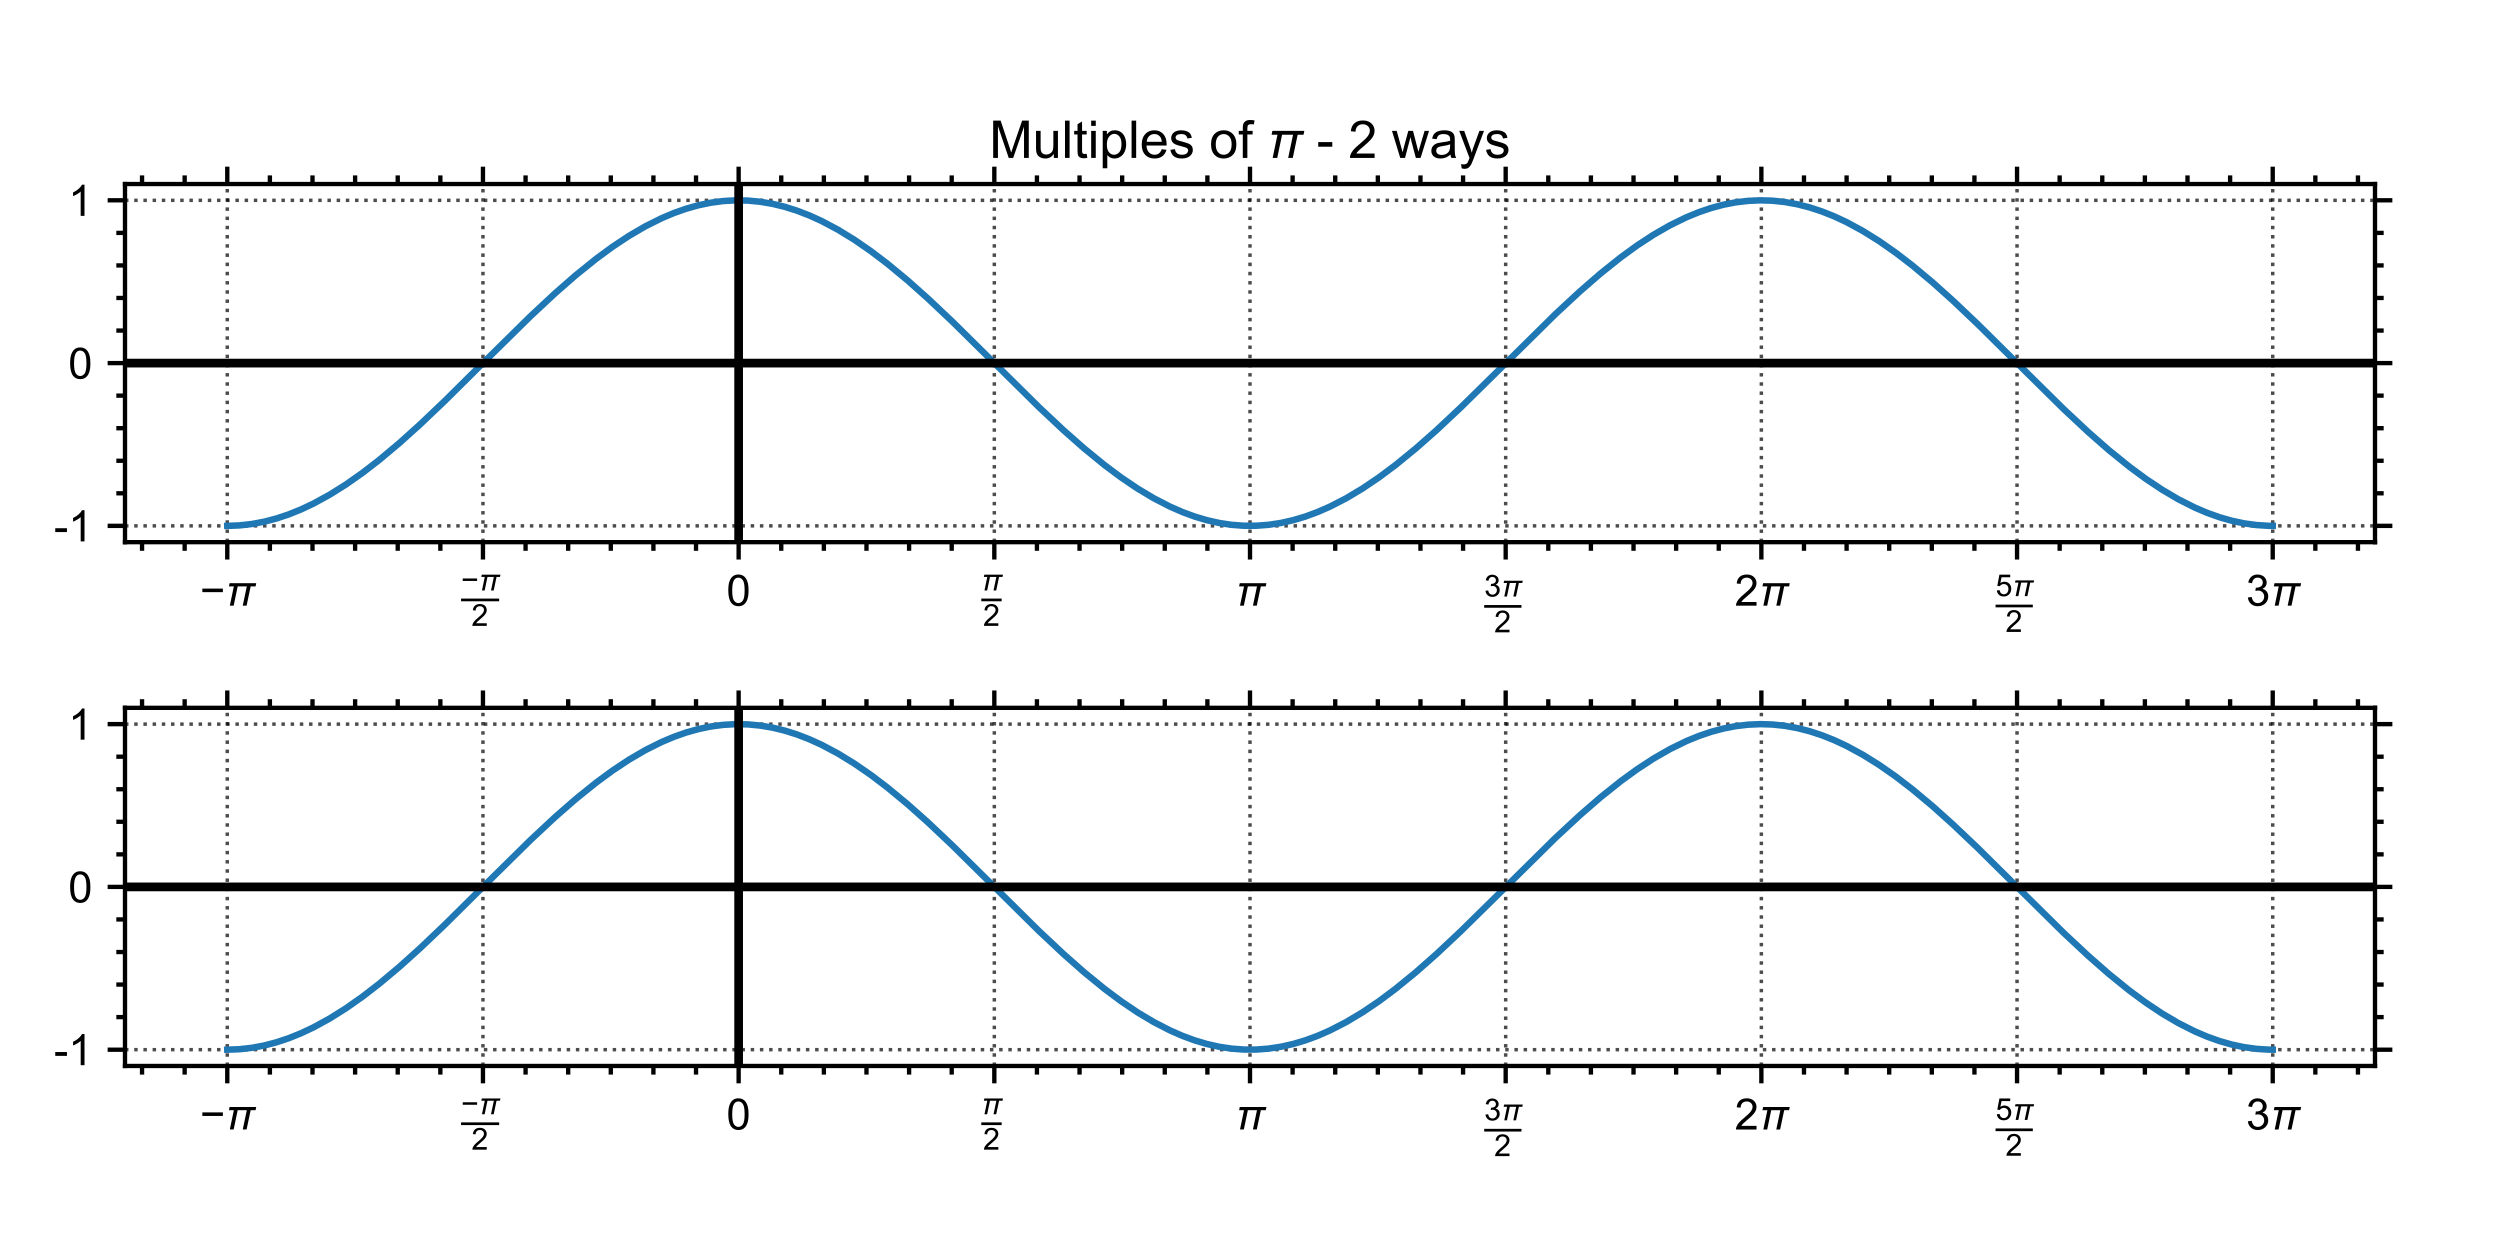 <?xml version="1.0" encoding="utf-8" standalone="no"?>
<!DOCTYPE svg PUBLIC "-//W3C//DTD SVG 1.1//EN"
  "http://www.w3.org/Graphics/SVG/1.1/DTD/svg11.dtd">
<!-- Created with matplotlib (https://matplotlib.org/) -->
<svg height="288pt" version="1.1" viewBox="0 0 576 288" width="576pt" xmlns="http://www.w3.org/2000/svg" xmlns:xlink="http://www.w3.org/1999/xlink">
 <defs>
  <style type="text/css">*{stroke-linecap:butt;stroke-linejoin:round;}</style>
 </defs>
 <g id="figure_1">
  <g id="patch_1">
   <path d="M 0 288 
L 576 288 
L 576 0 
L 0 0 
z
" style="fill:none;"/>
  </g>
  <g id="axes_1">
   <g id="patch_2">
    <path d="M 28.8 124.91 
L 547.2 124.91 
L 547.2 42.405 
L 28.8 42.405 
z
" style="fill:none;"/>
   </g>
   <g id="matplotlib.axis_1">
    <g id="xtick_1">
     <g id="line2d_1">
      <path clip-path="url(#p221bdcb5e9)" d="M 52.364 124.91 
L 52.364 42.405 
" style="fill:none;stroke:#000000;stroke-dasharray:0.8,1.32;stroke-dashoffset:0;stroke-opacity:0.7;stroke-width:0.8;"/>
     </g>
     <g id="line2d_2">
      <defs>
       <path d="M 0 0 
L 0 4 
" id="m6a055d03f8" style="stroke:#000000;"/>
      </defs>
      <g>
       <use style="stroke:#000000;" x="52.364" xlink:href="#m6a055d03f8" y="124.91"/>
      </g>
     </g>
     <g id="line2d_3">
      <defs>
       <path d="M 0 0 
L 0 -4 
" id="m8bd68c227d" style="stroke:#000000;"/>
      </defs>
      <g>
       <use style="stroke:#000000;" x="52.364" xlink:href="#m8bd68c227d" y="42.405"/>
      </g>
     </g>
     <g id="text_1">
      <!-- $-\pi$ -->
      <g transform="translate(46.066 139.565)scale(0.1 -0.1)">
       <defs>
        <path d="M 52.828 31.203 
L 5.562 31.203 
L 5.562 39.406 
L 52.828 39.406 
z
" id="ArialMT-8722"/>
        <path d="M 9.906 51.859 
L 71.297 51.859 
L 69.781 44.484 
L 58.453 44.484 
L 49.078 0 
L 40.234 0 
L 49.609 44.484 
L 28.562 44.484 
L 19.281 0 
L 10.453 0 
L 19.734 44.484 
L 8.406 44.484 
z
" id="Arial-ItalicMT-960"/>
       </defs>
       <use transform="translate(0 0.141)" xlink:href="#ArialMT-8722"/>
       <use transform="translate(58.398 0.141)" xlink:href="#Arial-ItalicMT-960"/>
      </g>
     </g>
    </g>
    <g id="xtick_2">
     <g id="line2d_4">
      <path clip-path="url(#p221bdcb5e9)" d="M 111.273 124.91 
L 111.273 42.405 
" style="fill:none;stroke:#000000;stroke-dasharray:0.8,1.32;stroke-dashoffset:0;stroke-opacity:0.7;stroke-width:0.8;"/>
     </g>
     <g id="line2d_5">
      <g>
       <use style="stroke:#000000;" x="111.273" xlink:href="#m6a055d03f8" y="124.91"/>
      </g>
     </g>
     <g id="line2d_6">
      <g>
       <use style="stroke:#000000;" x="111.273" xlink:href="#m8bd68c227d" y="42.405"/>
      </g>
     </g>
     <g id="text_2">
      <!-- $\frac{-\pi}{2}$ -->
      <g transform="translate(106.225 140.906)scale(0.1 -0.1)">
       <defs>
        <path d="M 50.344 8.453 
L 50.344 0 
L 3.031 0 
Q 2.938 3.172 4.047 6.109 
Q 5.859 10.938 9.828 15.625 
Q 13.812 20.312 21.344 26.469 
Q 33.016 36.031 37.109 41.625 
Q 41.219 47.219 41.219 52.203 
Q 41.219 57.422 37.469 61 
Q 33.734 64.594 27.734 64.594 
Q 21.391 64.594 17.578 60.781 
Q 13.766 56.984 13.719 50.25 
L 4.688 51.172 
Q 5.609 61.281 11.656 66.578 
Q 17.719 71.875 27.938 71.875 
Q 38.234 71.875 44.234 66.156 
Q 50.25 60.453 50.25 52 
Q 50.25 47.703 48.484 43.547 
Q 46.734 39.406 42.656 34.812 
Q 38.578 30.219 29.109 22.219 
Q 21.188 15.578 18.938 13.203 
Q 16.703 10.844 15.234 8.453 
z
" id="ArialMT-50"/>
       </defs>
       <use transform="translate(0 48.698)scale(0.7)" xlink:href="#ArialMT-8722"/>
       <use transform="translate(40.879 48.698)scale(0.7)" xlink:href="#Arial-ItalicMT-960"/>
       <use transform="translate(24 -32.864)scale(0.7)" xlink:href="#ArialMT-50"/>
       <path d="M 0 23.698 
L 0 29.948 
L 87.773 29.948 
L 87.773 23.698 
L 0 23.698 
z
"/>
      </g>
     </g>
    </g>
    <g id="xtick_3">
     <g id="line2d_7">
      <path clip-path="url(#p221bdcb5e9)" d="M 170.182 124.91 
L 170.182 42.405 
" style="fill:none;stroke:#000000;stroke-dasharray:0.8,1.32;stroke-dashoffset:0;stroke-opacity:0.7;stroke-width:0.8;"/>
     </g>
     <g id="line2d_8">
      <g>
       <use style="stroke:#000000;" x="170.182" xlink:href="#m6a055d03f8" y="124.91"/>
      </g>
     </g>
     <g id="line2d_9">
      <g>
       <use style="stroke:#000000;" x="170.182" xlink:href="#m8bd68c227d" y="42.405"/>
      </g>
     </g>
     <g id="text_3">
      <!-- $0$ -->
      <g transform="translate(167.383 139.565)scale(0.1 -0.1)">
       <defs>
        <path d="M 4.156 35.297 
Q 4.156 48 6.766 55.734 
Q 9.375 63.484 14.516 67.672 
Q 19.672 71.875 27.484 71.875 
Q 33.25 71.875 37.594 69.547 
Q 41.938 67.234 44.766 62.859 
Q 47.609 58.5 49.219 52.219 
Q 50.828 45.953 50.828 35.297 
Q 50.828 22.703 48.234 14.969 
Q 45.656 7.234 40.5 3 
Q 35.359 -1.219 27.484 -1.219 
Q 17.141 -1.219 11.234 6.203 
Q 4.156 15.141 4.156 35.297 
z
M 13.188 35.297 
Q 13.188 17.672 17.312 11.828 
Q 21.438 6 27.484 6 
Q 33.547 6 37.672 11.859 
Q 41.797 17.719 41.797 35.297 
Q 41.797 52.984 37.672 58.781 
Q 33.547 64.594 27.391 64.594 
Q 21.344 64.594 17.719 59.469 
Q 13.188 52.938 13.188 35.297 
z
" id="ArialMT-48"/>
       </defs>
       <use transform="translate(0 0.125)" xlink:href="#ArialMT-48"/>
      </g>
     </g>
    </g>
    <g id="xtick_4">
     <g id="line2d_10">
      <path clip-path="url(#p221bdcb5e9)" d="M 229.091 124.91 
L 229.091 42.405 
" style="fill:none;stroke:#000000;stroke-dasharray:0.8,1.32;stroke-dashoffset:0;stroke-opacity:0.7;stroke-width:0.8;"/>
     </g>
     <g id="line2d_11">
      <g>
       <use style="stroke:#000000;" x="229.091" xlink:href="#m6a055d03f8" y="124.91"/>
      </g>
     </g>
     <g id="line2d_12">
      <g>
       <use style="stroke:#000000;" x="229.091" xlink:href="#m8bd68c227d" y="42.405"/>
      </g>
     </g>
     <g id="text_4">
      <!-- $\frac{\pi}{2}$ -->
      <g transform="translate(226.092 140.906)scale(0.1 -0.1)">
       <use transform="translate(0 48.698)scale(0.7)" xlink:href="#Arial-ItalicMT-960"/>
       <use transform="translate(4 -32.864)scale(0.7)" xlink:href="#ArialMT-50"/>
       <path d="M 0 23.698 
L 0 29.948 
L 46.895 29.948 
L 46.895 23.698 
L 0 23.698 
z
"/>
      </g>
     </g>
    </g>
    <g id="xtick_5">
     <g id="line2d_13">
      <path clip-path="url(#p221bdcb5e9)" d="M 288 124.91 
L 288 42.405 
" style="fill:none;stroke:#000000;stroke-dasharray:0.8,1.32;stroke-dashoffset:0;stroke-opacity:0.7;stroke-width:0.8;"/>
     </g>
     <g id="line2d_14">
      <g>
       <use style="stroke:#000000;" x="288" xlink:href="#m6a055d03f8" y="124.91"/>
      </g>
     </g>
     <g id="line2d_15">
      <g>
       <use style="stroke:#000000;" x="288" xlink:href="#m8bd68c227d" y="42.405"/>
      </g>
     </g>
     <g id="text_5">
      <!-- $\pi$ -->
      <g transform="translate(284.651 139.565)scale(0.1 -0.1)">
       <use transform="translate(0 0.141)" xlink:href="#Arial-ItalicMT-960"/>
      </g>
     </g>
    </g>
    <g id="xtick_6">
     <g id="line2d_16">
      <path clip-path="url(#p221bdcb5e9)" d="M 346.909 124.91 
L 346.909 42.405 
" style="fill:none;stroke:#000000;stroke-dasharray:0.8,1.32;stroke-dashoffset:0;stroke-opacity:0.7;stroke-width:0.8;"/>
     </g>
     <g id="line2d_17">
      <g>
       <use style="stroke:#000000;" x="346.909" xlink:href="#m6a055d03f8" y="124.91"/>
      </g>
     </g>
     <g id="line2d_18">
      <g>
       <use style="stroke:#000000;" x="346.909" xlink:href="#m8bd68c227d" y="42.405"/>
      </g>
     </g>
     <g id="text_6">
      <!-- $\frac{3\pi}{2}$ -->
      <g transform="translate(341.961 142.406)scale(0.1 -0.1)">
       <defs>
        <path d="M 4.203 18.891 
L 12.984 20.062 
Q 14.5 12.594 18.141 9.297 
Q 21.781 6 27 6 
Q 33.203 6 37.469 10.297 
Q 41.75 14.594 41.75 20.953 
Q 41.75 27 37.797 30.922 
Q 33.844 34.859 27.734 34.859 
Q 25.25 34.859 21.531 33.891 
L 22.516 41.609 
Q 23.391 41.5 23.922 41.5 
Q 29.547 41.5 34.031 44.422 
Q 38.531 47.359 38.531 53.469 
Q 38.531 58.297 35.25 61.469 
Q 31.984 64.656 26.812 64.656 
Q 21.688 64.656 18.266 61.422 
Q 14.844 58.203 13.875 51.766 
L 5.078 53.328 
Q 6.688 62.156 12.391 67.016 
Q 18.109 71.875 26.609 71.875 
Q 32.469 71.875 37.391 69.359 
Q 42.328 66.844 44.938 62.5 
Q 47.562 58.156 47.562 53.266 
Q 47.562 48.641 45.062 44.828 
Q 42.578 41.016 37.703 38.766 
Q 44.047 37.312 47.562 32.688 
Q 51.078 28.078 51.078 21.141 
Q 51.078 11.766 44.234 5.25 
Q 37.406 -1.266 26.953 -1.266 
Q 17.531 -1.266 11.297 4.344 
Q 5.078 9.969 4.203 18.891 
z
" id="ArialMT-51"/>
       </defs>
       <use transform="translate(0 49.688)scale(0.7)" xlink:href="#ArialMT-51"/>
       <use transform="translate(38.931 49.688)scale(0.7)" xlink:href="#Arial-ItalicMT-960"/>
       <use transform="translate(23 -32.761)scale(0.7)" xlink:href="#ArialMT-50"/>
       <path d="M 0 23.802 
L 0 30.052 
L 85.825 30.052 
L 85.825 23.802 
L 0 23.802 
z
"/>
      </g>
     </g>
    </g>
    <g id="xtick_7">
     <g id="line2d_19">
      <path clip-path="url(#p221bdcb5e9)" d="M 405.818 124.91 
L 405.818 42.405 
" style="fill:none;stroke:#000000;stroke-dasharray:0.8,1.32;stroke-dashoffset:0;stroke-opacity:0.7;stroke-width:0.8;"/>
     </g>
     <g id="line2d_20">
      <g>
       <use style="stroke:#000000;" x="405.818" xlink:href="#m6a055d03f8" y="124.91"/>
      </g>
     </g>
     <g id="line2d_21">
      <g>
       <use style="stroke:#000000;" x="405.818" xlink:href="#m8bd68c227d" y="42.405"/>
      </g>
     </g>
     <g id="text_7">
      <!-- $2\pi$ -->
      <g transform="translate(399.671 139.565)scale(0.1 -0.1)">
       <use transform="translate(0 0.125)" xlink:href="#ArialMT-50"/>
       <use transform="translate(55.615 0.125)" xlink:href="#Arial-ItalicMT-960"/>
      </g>
     </g>
    </g>
    <g id="xtick_8">
     <g id="line2d_22">
      <path clip-path="url(#p221bdcb5e9)" d="M 464.727 124.91 
L 464.727 42.405 
" style="fill:none;stroke:#000000;stroke-dasharray:0.8,1.32;stroke-dashoffset:0;stroke-opacity:0.7;stroke-width:0.8;"/>
     </g>
     <g id="line2d_23">
      <g>
       <use style="stroke:#000000;" x="464.727" xlink:href="#m6a055d03f8" y="124.91"/>
      </g>
     </g>
     <g id="line2d_24">
      <g>
       <use style="stroke:#000000;" x="464.727" xlink:href="#m8bd68c227d" y="42.405"/>
      </g>
     </g>
     <g id="text_8">
      <!-- $\frac{5\pi}{2}$ -->
      <g transform="translate(459.779 142.306)scale(0.1 -0.1)">
       <defs>
        <path d="M 4.156 18.75 
L 13.375 19.531 
Q 14.406 12.797 18.141 9.391 
Q 21.875 6 27.156 6 
Q 33.5 6 37.891 10.781 
Q 42.281 15.578 42.281 23.484 
Q 42.281 31 38.062 35.344 
Q 33.844 39.703 27 39.703 
Q 22.75 39.703 19.328 37.766 
Q 15.922 35.844 13.969 32.766 
L 5.719 33.844 
L 12.641 70.609 
L 48.25 70.609 
L 48.25 62.203 
L 19.672 62.203 
L 15.828 42.969 
Q 22.266 47.469 29.344 47.469 
Q 38.719 47.469 45.156 40.969 
Q 51.609 34.469 51.609 24.266 
Q 51.609 14.547 45.953 7.469 
Q 39.062 -1.219 27.156 -1.219 
Q 17.391 -1.219 11.203 4.25 
Q 5.031 9.719 4.156 18.75 
z
" id="ArialMT-53"/>
       </defs>
       <use transform="translate(0 49.573)scale(0.7)" xlink:href="#ArialMT-53"/>
       <use transform="translate(38.931 49.573)scale(0.7)" xlink:href="#Arial-ItalicMT-960"/>
       <use transform="translate(23 -32.842)scale(0.7)" xlink:href="#ArialMT-50"/>
       <path d="M 0 23.72 
L 0 29.97 
L 85.825 29.97 
L 85.825 23.72 
L 0 23.72 
z
"/>
      </g>
     </g>
    </g>
    <g id="xtick_9">
     <g id="line2d_25">
      <path clip-path="url(#p221bdcb5e9)" d="M 523.636 124.91 
L 523.636 42.405 
" style="fill:none;stroke:#000000;stroke-dasharray:0.8,1.32;stroke-dashoffset:0;stroke-opacity:0.7;stroke-width:0.8;"/>
     </g>
     <g id="line2d_26">
      <g>
       <use style="stroke:#000000;" x="523.636" xlink:href="#m6a055d03f8" y="124.91"/>
      </g>
     </g>
     <g id="line2d_27">
      <g>
       <use style="stroke:#000000;" x="523.636" xlink:href="#m8bd68c227d" y="42.405"/>
      </g>
     </g>
     <g id="text_9">
      <!-- $3\pi$ -->
      <g transform="translate(517.489 139.565)scale(0.1 -0.1)">
       <use transform="translate(0 0.125)" xlink:href="#ArialMT-51"/>
       <use transform="translate(55.615 0.125)" xlink:href="#Arial-ItalicMT-960"/>
      </g>
     </g>
    </g>
    <g id="xtick_10">
     <g id="line2d_28">
      <defs>
       <path d="M 0 0 
L 0 2 
" id="m79f8cd8433" style="stroke:#000000;"/>
      </defs>
      <g>
       <use style="stroke:#000000;" x="32.727" xlink:href="#m79f8cd8433" y="124.91"/>
      </g>
     </g>
     <g id="line2d_29">
      <defs>
       <path d="M 0 0 
L 0 -2 
" id="m3383976d7f" style="stroke:#000000;"/>
      </defs>
      <g>
       <use style="stroke:#000000;" x="32.727" xlink:href="#m3383976d7f" y="42.405"/>
      </g>
     </g>
    </g>
    <g id="xtick_11">
     <g id="line2d_30">
      <g>
       <use style="stroke:#000000;" x="42.545" xlink:href="#m79f8cd8433" y="124.91"/>
      </g>
     </g>
     <g id="line2d_31">
      <g>
       <use style="stroke:#000000;" x="42.545" xlink:href="#m3383976d7f" y="42.405"/>
      </g>
     </g>
    </g>
    <g id="xtick_12">
     <g id="line2d_32">
      <g>
       <use style="stroke:#000000;" x="62.182" xlink:href="#m79f8cd8433" y="124.91"/>
      </g>
     </g>
     <g id="line2d_33">
      <g>
       <use style="stroke:#000000;" x="62.182" xlink:href="#m3383976d7f" y="42.405"/>
      </g>
     </g>
    </g>
    <g id="xtick_13">
     <g id="line2d_34">
      <g>
       <use style="stroke:#000000;" x="72" xlink:href="#m79f8cd8433" y="124.91"/>
      </g>
     </g>
     <g id="line2d_35">
      <g>
       <use style="stroke:#000000;" x="72" xlink:href="#m3383976d7f" y="42.405"/>
      </g>
     </g>
    </g>
    <g id="xtick_14">
     <g id="line2d_36">
      <g>
       <use style="stroke:#000000;" x="81.818" xlink:href="#m79f8cd8433" y="124.91"/>
      </g>
     </g>
     <g id="line2d_37">
      <g>
       <use style="stroke:#000000;" x="81.818" xlink:href="#m3383976d7f" y="42.405"/>
      </g>
     </g>
    </g>
    <g id="xtick_15">
     <g id="line2d_38">
      <g>
       <use style="stroke:#000000;" x="91.636" xlink:href="#m79f8cd8433" y="124.91"/>
      </g>
     </g>
     <g id="line2d_39">
      <g>
       <use style="stroke:#000000;" x="91.636" xlink:href="#m3383976d7f" y="42.405"/>
      </g>
     </g>
    </g>
    <g id="xtick_16">
     <g id="line2d_40">
      <g>
       <use style="stroke:#000000;" x="101.455" xlink:href="#m79f8cd8433" y="124.91"/>
      </g>
     </g>
     <g id="line2d_41">
      <g>
       <use style="stroke:#000000;" x="101.455" xlink:href="#m3383976d7f" y="42.405"/>
      </g>
     </g>
    </g>
    <g id="xtick_17">
     <g id="line2d_42">
      <g>
       <use style="stroke:#000000;" x="121.091" xlink:href="#m79f8cd8433" y="124.91"/>
      </g>
     </g>
     <g id="line2d_43">
      <g>
       <use style="stroke:#000000;" x="121.091" xlink:href="#m3383976d7f" y="42.405"/>
      </g>
     </g>
    </g>
    <g id="xtick_18">
     <g id="line2d_44">
      <g>
       <use style="stroke:#000000;" x="130.909" xlink:href="#m79f8cd8433" y="124.91"/>
      </g>
     </g>
     <g id="line2d_45">
      <g>
       <use style="stroke:#000000;" x="130.909" xlink:href="#m3383976d7f" y="42.405"/>
      </g>
     </g>
    </g>
    <g id="xtick_19">
     <g id="line2d_46">
      <g>
       <use style="stroke:#000000;" x="140.727" xlink:href="#m79f8cd8433" y="124.91"/>
      </g>
     </g>
     <g id="line2d_47">
      <g>
       <use style="stroke:#000000;" x="140.727" xlink:href="#m3383976d7f" y="42.405"/>
      </g>
     </g>
    </g>
    <g id="xtick_20">
     <g id="line2d_48">
      <g>
       <use style="stroke:#000000;" x="150.545" xlink:href="#m79f8cd8433" y="124.91"/>
      </g>
     </g>
     <g id="line2d_49">
      <g>
       <use style="stroke:#000000;" x="150.545" xlink:href="#m3383976d7f" y="42.405"/>
      </g>
     </g>
    </g>
    <g id="xtick_21">
     <g id="line2d_50">
      <g>
       <use style="stroke:#000000;" x="160.364" xlink:href="#m79f8cd8433" y="124.91"/>
      </g>
     </g>
     <g id="line2d_51">
      <g>
       <use style="stroke:#000000;" x="160.364" xlink:href="#m3383976d7f" y="42.405"/>
      </g>
     </g>
    </g>
    <g id="xtick_22">
     <g id="line2d_52">
      <g>
       <use style="stroke:#000000;" x="180" xlink:href="#m79f8cd8433" y="124.91"/>
      </g>
     </g>
     <g id="line2d_53">
      <g>
       <use style="stroke:#000000;" x="180" xlink:href="#m3383976d7f" y="42.405"/>
      </g>
     </g>
    </g>
    <g id="xtick_23">
     <g id="line2d_54">
      <g>
       <use style="stroke:#000000;" x="189.818" xlink:href="#m79f8cd8433" y="124.91"/>
      </g>
     </g>
     <g id="line2d_55">
      <g>
       <use style="stroke:#000000;" x="189.818" xlink:href="#m3383976d7f" y="42.405"/>
      </g>
     </g>
    </g>
    <g id="xtick_24">
     <g id="line2d_56">
      <g>
       <use style="stroke:#000000;" x="199.636" xlink:href="#m79f8cd8433" y="124.91"/>
      </g>
     </g>
     <g id="line2d_57">
      <g>
       <use style="stroke:#000000;" x="199.636" xlink:href="#m3383976d7f" y="42.405"/>
      </g>
     </g>
    </g>
    <g id="xtick_25">
     <g id="line2d_58">
      <g>
       <use style="stroke:#000000;" x="209.455" xlink:href="#m79f8cd8433" y="124.91"/>
      </g>
     </g>
     <g id="line2d_59">
      <g>
       <use style="stroke:#000000;" x="209.455" xlink:href="#m3383976d7f" y="42.405"/>
      </g>
     </g>
    </g>
    <g id="xtick_26">
     <g id="line2d_60">
      <g>
       <use style="stroke:#000000;" x="219.273" xlink:href="#m79f8cd8433" y="124.91"/>
      </g>
     </g>
     <g id="line2d_61">
      <g>
       <use style="stroke:#000000;" x="219.273" xlink:href="#m3383976d7f" y="42.405"/>
      </g>
     </g>
    </g>
    <g id="xtick_27">
     <g id="line2d_62">
      <g>
       <use style="stroke:#000000;" x="238.909" xlink:href="#m79f8cd8433" y="124.91"/>
      </g>
     </g>
     <g id="line2d_63">
      <g>
       <use style="stroke:#000000;" x="238.909" xlink:href="#m3383976d7f" y="42.405"/>
      </g>
     </g>
    </g>
    <g id="xtick_28">
     <g id="line2d_64">
      <g>
       <use style="stroke:#000000;" x="248.727" xlink:href="#m79f8cd8433" y="124.91"/>
      </g>
     </g>
     <g id="line2d_65">
      <g>
       <use style="stroke:#000000;" x="248.727" xlink:href="#m3383976d7f" y="42.405"/>
      </g>
     </g>
    </g>
    <g id="xtick_29">
     <g id="line2d_66">
      <g>
       <use style="stroke:#000000;" x="258.545" xlink:href="#m79f8cd8433" y="124.91"/>
      </g>
     </g>
     <g id="line2d_67">
      <g>
       <use style="stroke:#000000;" x="258.545" xlink:href="#m3383976d7f" y="42.405"/>
      </g>
     </g>
    </g>
    <g id="xtick_30">
     <g id="line2d_68">
      <g>
       <use style="stroke:#000000;" x="268.364" xlink:href="#m79f8cd8433" y="124.91"/>
      </g>
     </g>
     <g id="line2d_69">
      <g>
       <use style="stroke:#000000;" x="268.364" xlink:href="#m3383976d7f" y="42.405"/>
      </g>
     </g>
    </g>
    <g id="xtick_31">
     <g id="line2d_70">
      <g>
       <use style="stroke:#000000;" x="278.182" xlink:href="#m79f8cd8433" y="124.91"/>
      </g>
     </g>
     <g id="line2d_71">
      <g>
       <use style="stroke:#000000;" x="278.182" xlink:href="#m3383976d7f" y="42.405"/>
      </g>
     </g>
    </g>
    <g id="xtick_32">
     <g id="line2d_72">
      <g>
       <use style="stroke:#000000;" x="297.818" xlink:href="#m79f8cd8433" y="124.91"/>
      </g>
     </g>
     <g id="line2d_73">
      <g>
       <use style="stroke:#000000;" x="297.818" xlink:href="#m3383976d7f" y="42.405"/>
      </g>
     </g>
    </g>
    <g id="xtick_33">
     <g id="line2d_74">
      <g>
       <use style="stroke:#000000;" x="307.636" xlink:href="#m79f8cd8433" y="124.91"/>
      </g>
     </g>
     <g id="line2d_75">
      <g>
       <use style="stroke:#000000;" x="307.636" xlink:href="#m3383976d7f" y="42.405"/>
      </g>
     </g>
    </g>
    <g id="xtick_34">
     <g id="line2d_76">
      <g>
       <use style="stroke:#000000;" x="317.455" xlink:href="#m79f8cd8433" y="124.91"/>
      </g>
     </g>
     <g id="line2d_77">
      <g>
       <use style="stroke:#000000;" x="317.455" xlink:href="#m3383976d7f" y="42.405"/>
      </g>
     </g>
    </g>
    <g id="xtick_35">
     <g id="line2d_78">
      <g>
       <use style="stroke:#000000;" x="327.273" xlink:href="#m79f8cd8433" y="124.91"/>
      </g>
     </g>
     <g id="line2d_79">
      <g>
       <use style="stroke:#000000;" x="327.273" xlink:href="#m3383976d7f" y="42.405"/>
      </g>
     </g>
    </g>
    <g id="xtick_36">
     <g id="line2d_80">
      <g>
       <use style="stroke:#000000;" x="337.091" xlink:href="#m79f8cd8433" y="124.91"/>
      </g>
     </g>
     <g id="line2d_81">
      <g>
       <use style="stroke:#000000;" x="337.091" xlink:href="#m3383976d7f" y="42.405"/>
      </g>
     </g>
    </g>
    <g id="xtick_37">
     <g id="line2d_82">
      <g>
       <use style="stroke:#000000;" x="356.727" xlink:href="#m79f8cd8433" y="124.91"/>
      </g>
     </g>
     <g id="line2d_83">
      <g>
       <use style="stroke:#000000;" x="356.727" xlink:href="#m3383976d7f" y="42.405"/>
      </g>
     </g>
    </g>
    <g id="xtick_38">
     <g id="line2d_84">
      <g>
       <use style="stroke:#000000;" x="366.545" xlink:href="#m79f8cd8433" y="124.91"/>
      </g>
     </g>
     <g id="line2d_85">
      <g>
       <use style="stroke:#000000;" x="366.545" xlink:href="#m3383976d7f" y="42.405"/>
      </g>
     </g>
    </g>
    <g id="xtick_39">
     <g id="line2d_86">
      <g>
       <use style="stroke:#000000;" x="376.364" xlink:href="#m79f8cd8433" y="124.91"/>
      </g>
     </g>
     <g id="line2d_87">
      <g>
       <use style="stroke:#000000;" x="376.364" xlink:href="#m3383976d7f" y="42.405"/>
      </g>
     </g>
    </g>
    <g id="xtick_40">
     <g id="line2d_88">
      <g>
       <use style="stroke:#000000;" x="386.182" xlink:href="#m79f8cd8433" y="124.91"/>
      </g>
     </g>
     <g id="line2d_89">
      <g>
       <use style="stroke:#000000;" x="386.182" xlink:href="#m3383976d7f" y="42.405"/>
      </g>
     </g>
    </g>
    <g id="xtick_41">
     <g id="line2d_90">
      <g>
       <use style="stroke:#000000;" x="396" xlink:href="#m79f8cd8433" y="124.91"/>
      </g>
     </g>
     <g id="line2d_91">
      <g>
       <use style="stroke:#000000;" x="396" xlink:href="#m3383976d7f" y="42.405"/>
      </g>
     </g>
    </g>
    <g id="xtick_42">
     <g id="line2d_92">
      <g>
       <use style="stroke:#000000;" x="415.636" xlink:href="#m79f8cd8433" y="124.91"/>
      </g>
     </g>
     <g id="line2d_93">
      <g>
       <use style="stroke:#000000;" x="415.636" xlink:href="#m3383976d7f" y="42.405"/>
      </g>
     </g>
    </g>
    <g id="xtick_43">
     <g id="line2d_94">
      <g>
       <use style="stroke:#000000;" x="425.455" xlink:href="#m79f8cd8433" y="124.91"/>
      </g>
     </g>
     <g id="line2d_95">
      <g>
       <use style="stroke:#000000;" x="425.455" xlink:href="#m3383976d7f" y="42.405"/>
      </g>
     </g>
    </g>
    <g id="xtick_44">
     <g id="line2d_96">
      <g>
       <use style="stroke:#000000;" x="435.273" xlink:href="#m79f8cd8433" y="124.91"/>
      </g>
     </g>
     <g id="line2d_97">
      <g>
       <use style="stroke:#000000;" x="435.273" xlink:href="#m3383976d7f" y="42.405"/>
      </g>
     </g>
    </g>
    <g id="xtick_45">
     <g id="line2d_98">
      <g>
       <use style="stroke:#000000;" x="445.091" xlink:href="#m79f8cd8433" y="124.91"/>
      </g>
     </g>
     <g id="line2d_99">
      <g>
       <use style="stroke:#000000;" x="445.091" xlink:href="#m3383976d7f" y="42.405"/>
      </g>
     </g>
    </g>
    <g id="xtick_46">
     <g id="line2d_100">
      <g>
       <use style="stroke:#000000;" x="454.909" xlink:href="#m79f8cd8433" y="124.91"/>
      </g>
     </g>
     <g id="line2d_101">
      <g>
       <use style="stroke:#000000;" x="454.909" xlink:href="#m3383976d7f" y="42.405"/>
      </g>
     </g>
    </g>
    <g id="xtick_47">
     <g id="line2d_102">
      <g>
       <use style="stroke:#000000;" x="474.545" xlink:href="#m79f8cd8433" y="124.91"/>
      </g>
     </g>
     <g id="line2d_103">
      <g>
       <use style="stroke:#000000;" x="474.545" xlink:href="#m3383976d7f" y="42.405"/>
      </g>
     </g>
    </g>
    <g id="xtick_48">
     <g id="line2d_104">
      <g>
       <use style="stroke:#000000;" x="484.364" xlink:href="#m79f8cd8433" y="124.91"/>
      </g>
     </g>
     <g id="line2d_105">
      <g>
       <use style="stroke:#000000;" x="484.364" xlink:href="#m3383976d7f" y="42.405"/>
      </g>
     </g>
    </g>
    <g id="xtick_49">
     <g id="line2d_106">
      <g>
       <use style="stroke:#000000;" x="494.182" xlink:href="#m79f8cd8433" y="124.91"/>
      </g>
     </g>
     <g id="line2d_107">
      <g>
       <use style="stroke:#000000;" x="494.182" xlink:href="#m3383976d7f" y="42.405"/>
      </g>
     </g>
    </g>
    <g id="xtick_50">
     <g id="line2d_108">
      <g>
       <use style="stroke:#000000;" x="504" xlink:href="#m79f8cd8433" y="124.91"/>
      </g>
     </g>
     <g id="line2d_109">
      <g>
       <use style="stroke:#000000;" x="504" xlink:href="#m3383976d7f" y="42.405"/>
      </g>
     </g>
    </g>
    <g id="xtick_51">
     <g id="line2d_110">
      <g>
       <use style="stroke:#000000;" x="513.818" xlink:href="#m79f8cd8433" y="124.91"/>
      </g>
     </g>
     <g id="line2d_111">
      <g>
       <use style="stroke:#000000;" x="513.818" xlink:href="#m3383976d7f" y="42.405"/>
      </g>
     </g>
    </g>
    <g id="xtick_52">
     <g id="line2d_112">
      <g>
       <use style="stroke:#000000;" x="533.455" xlink:href="#m79f8cd8433" y="124.91"/>
      </g>
     </g>
     <g id="line2d_113">
      <g>
       <use style="stroke:#000000;" x="533.455" xlink:href="#m3383976d7f" y="42.405"/>
      </g>
     </g>
    </g>
    <g id="xtick_53">
     <g id="line2d_114">
      <g>
       <use style="stroke:#000000;" x="543.273" xlink:href="#m79f8cd8433" y="124.91"/>
      </g>
     </g>
     <g id="line2d_115">
      <g>
       <use style="stroke:#000000;" x="543.273" xlink:href="#m3383976d7f" y="42.405"/>
      </g>
     </g>
    </g>
   </g>
   <g id="matplotlib.axis_2">
    <g id="ytick_1">
     <g id="line2d_116">
      <path clip-path="url(#p221bdcb5e9)" d="M 28.8 121.159 
L 547.2 121.159 
" style="fill:none;stroke:#000000;stroke-dasharray:0.8,1.32;stroke-dashoffset:0;stroke-opacity:0.7;stroke-width:0.8;"/>
     </g>
     <g id="line2d_117">
      <defs>
       <path d="M 0 0 
L -4 0 
" id="macb1223f89" style="stroke:#000000;"/>
      </defs>
      <g>
       <use style="stroke:#000000;" x="28.8" xlink:href="#macb1223f89" y="121.159"/>
      </g>
     </g>
     <g id="line2d_118">
      <defs>
       <path d="M 0 0 
L 4 0 
" id="m6fd560ac02" style="stroke:#000000;"/>
      </defs>
      <g>
       <use style="stroke:#000000;" x="547.2" xlink:href="#m6fd560ac02" y="121.159"/>
      </g>
     </g>
     <g id="text_10">
      <!-- -1 -->
      <g transform="translate(12.413 124.737)scale(0.1 -0.1)">
       <defs>
        <path d="M 3.172 21.484 
L 3.172 30.328 
L 30.172 30.328 
L 30.172 21.484 
z
" id="ArialMT-45"/>
        <path d="M 37.25 0 
L 28.469 0 
L 28.469 56 
Q 25.297 52.984 20.141 49.953 
Q 14.984 46.922 10.891 45.406 
L 10.891 53.906 
Q 18.266 57.375 23.781 62.297 
Q 29.297 67.234 31.594 71.875 
L 37.25 71.875 
z
" id="ArialMT-49"/>
       </defs>
       <use xlink:href="#ArialMT-45"/>
       <use x="33.301" xlink:href="#ArialMT-49"/>
      </g>
     </g>
    </g>
    <g id="ytick_2">
     <g id="line2d_119">
      <path clip-path="url(#p221bdcb5e9)" d="M 28.8 83.657 
L 547.2 83.657 
" style="fill:none;stroke:#000000;stroke-dasharray:0.8,1.32;stroke-dashoffset:0;stroke-opacity:0.7;stroke-width:0.8;"/>
     </g>
     <g id="line2d_120">
      <g>
       <use style="stroke:#000000;" x="28.8" xlink:href="#macb1223f89" y="83.657"/>
      </g>
     </g>
     <g id="line2d_121">
      <g>
       <use style="stroke:#000000;" x="547.2" xlink:href="#m6fd560ac02" y="83.657"/>
      </g>
     </g>
     <g id="text_11">
      <!-- 0 -->
      <g transform="translate(15.741 87.234)scale(0.1 -0.1)">
       <use xlink:href="#ArialMT-48"/>
      </g>
     </g>
    </g>
    <g id="ytick_3">
     <g id="line2d_122">
      <path clip-path="url(#p221bdcb5e9)" d="M 28.8 46.154 
L 547.2 46.154 
" style="fill:none;stroke:#000000;stroke-dasharray:0.8,1.32;stroke-dashoffset:0;stroke-opacity:0.7;stroke-width:0.8;"/>
     </g>
     <g id="line2d_123">
      <g>
       <use style="stroke:#000000;" x="28.8" xlink:href="#macb1223f89" y="46.154"/>
      </g>
     </g>
     <g id="line2d_124">
      <g>
       <use style="stroke:#000000;" x="547.2" xlink:href="#m6fd560ac02" y="46.154"/>
      </g>
     </g>
     <g id="text_12">
      <!-- 1 -->
      <g transform="translate(15.741 49.732)scale(0.1 -0.1)">
       <use xlink:href="#ArialMT-49"/>
      </g>
     </g>
    </g>
    <g id="ytick_4">
     <g id="line2d_125">
      <defs>
       <path d="M 0 0 
L -2 0 
" id="mae098eccd6" style="stroke:#000000;"/>
      </defs>
      <g>
       <use style="stroke:#000000;" x="28.8" xlink:href="#mae098eccd6" y="113.659"/>
      </g>
     </g>
     <g id="line2d_126">
      <defs>
       <path d="M 0 0 
L 2 0 
" id="md8a6d1aa67" style="stroke:#000000;"/>
      </defs>
      <g>
       <use style="stroke:#000000;" x="547.2" xlink:href="#md8a6d1aa67" y="113.659"/>
      </g>
     </g>
    </g>
    <g id="ytick_5">
     <g id="line2d_127">
      <g>
       <use style="stroke:#000000;" x="28.8" xlink:href="#mae098eccd6" y="106.158"/>
      </g>
     </g>
     <g id="line2d_128">
      <g>
       <use style="stroke:#000000;" x="547.2" xlink:href="#md8a6d1aa67" y="106.158"/>
      </g>
     </g>
    </g>
    <g id="ytick_6">
     <g id="line2d_129">
      <g>
       <use style="stroke:#000000;" x="28.8" xlink:href="#mae098eccd6" y="98.658"/>
      </g>
     </g>
     <g id="line2d_130">
      <g>
       <use style="stroke:#000000;" x="547.2" xlink:href="#md8a6d1aa67" y="98.658"/>
      </g>
     </g>
    </g>
    <g id="ytick_7">
     <g id="line2d_131">
      <g>
       <use style="stroke:#000000;" x="28.8" xlink:href="#mae098eccd6" y="91.157"/>
      </g>
     </g>
     <g id="line2d_132">
      <g>
       <use style="stroke:#000000;" x="547.2" xlink:href="#md8a6d1aa67" y="91.157"/>
      </g>
     </g>
    </g>
    <g id="ytick_8">
     <g id="line2d_133">
      <g>
       <use style="stroke:#000000;" x="28.8" xlink:href="#mae098eccd6" y="76.156"/>
      </g>
     </g>
     <g id="line2d_134">
      <g>
       <use style="stroke:#000000;" x="547.2" xlink:href="#md8a6d1aa67" y="76.156"/>
      </g>
     </g>
    </g>
    <g id="ytick_9">
     <g id="line2d_135">
      <g>
       <use style="stroke:#000000;" x="28.8" xlink:href="#mae098eccd6" y="68.656"/>
      </g>
     </g>
     <g id="line2d_136">
      <g>
       <use style="stroke:#000000;" x="547.2" xlink:href="#md8a6d1aa67" y="68.656"/>
      </g>
     </g>
    </g>
    <g id="ytick_10">
     <g id="line2d_137">
      <g>
       <use style="stroke:#000000;" x="28.8" xlink:href="#mae098eccd6" y="61.155"/>
      </g>
     </g>
     <g id="line2d_138">
      <g>
       <use style="stroke:#000000;" x="547.2" xlink:href="#md8a6d1aa67" y="61.155"/>
      </g>
     </g>
    </g>
    <g id="ytick_11">
     <g id="line2d_139">
      <g>
       <use style="stroke:#000000;" x="28.8" xlink:href="#mae098eccd6" y="53.655"/>
      </g>
     </g>
     <g id="line2d_140">
      <g>
       <use style="stroke:#000000;" x="547.2" xlink:href="#md8a6d1aa67" y="53.655"/>
      </g>
     </g>
    </g>
   </g>
   <g id="line2d_141">
    <path clip-path="url(#p221bdcb5e9)" d="M 52.364 121.159 
L 55.197 121.052 
L 58.03 120.732 
L 60.864 120.2 
L 63.697 119.46 
L 66.53 118.515 
L 69.363 117.372 
L 72.197 116.036 
L 75.974 113.969 
L 79.752 111.595 
L 83.53 108.938 
L 87.308 106.024 
L 92.03 102.066 
L 96.752 97.817 
L 102.419 92.429 
L 111.863 83.067 
L 122.252 72.834 
L 127.918 67.552 
L 132.641 63.426 
L 137.363 59.621 
L 141.14 56.848 
L 144.918 54.347 
L 148.696 52.142 
L 152.474 50.258 
L 155.307 49.066 
L 158.14 48.071 
L 160.974 47.279 
L 163.807 46.695 
L 166.64 46.321 
L 169.473 46.161 
L 172.307 46.214 
L 175.14 46.481 
L 177.973 46.961 
L 180.807 47.649 
L 183.64 48.543 
L 186.473 49.637 
L 189.307 50.926 
L 193.084 52.933 
L 196.862 55.251 
L 200.64 57.857 
L 204.418 60.725 
L 209.14 64.633 
L 213.862 68.843 
L 219.529 74.198 
L 228.028 82.594 
L 239.362 93.8 
L 245.028 99.119 
L 249.75 103.287 
L 254.473 107.145 
L 258.25 109.966 
L 262.028 112.52 
L 265.806 114.782 
L 269.584 116.728 
L 272.417 117.968 
L 275.25 119.013 
L 278.083 119.856 
L 280.917 120.493 
L 283.75 120.919 
L 286.583 121.133 
L 289.417 121.133 
L 292.25 120.919 
L 295.083 120.493 
L 297.917 119.856 
L 300.75 119.013 
L 303.583 117.968 
L 306.416 116.728 
L 310.194 114.782 
L 313.972 112.52 
L 317.75 109.966 
L 321.527 107.145 
L 326.25 103.287 
L 330.972 99.119 
L 336.638 93.8 
L 344.194 86.37 
L 358.36 72.383 
L 364.027 67.127 
L 368.749 63.03 
L 373.471 59.26 
L 377.249 56.52 
L 381.027 54.054 
L 384.805 51.889 
L 388.582 50.046 
L 391.416 48.886 
L 394.249 47.924 
L 397.082 47.167 
L 399.915 46.618 
L 402.749 46.28 
L 405.582 46.155 
L 408.415 46.244 
L 411.249 46.547 
L 414.082 47.061 
L 416.915 47.784 
L 419.749 48.712 
L 422.582 49.839 
L 425.415 51.159 
L 429.193 53.206 
L 432.971 55.562 
L 436.748 58.202 
L 440.526 61.101 
L 445.248 65.042 
L 449.97 69.278 
L 455.637 74.655 
L 464.137 83.067 
L 475.47 94.253 
L 481.137 99.548 
L 485.859 103.688 
L 490.581 107.511 
L 494.359 110.3 
L 498.137 112.819 
L 501.914 115.043 
L 505.692 116.948 
L 508.525 118.156 
L 511.359 119.168 
L 514.192 119.977 
L 517.025 120.578 
L 519.859 120.969 
L 522.692 121.148 
L 523.636 121.159 
L 523.636 121.159 
" style="fill:none;stroke:#1f77b4;stroke-linecap:square;stroke-width:1.5;"/>
   </g>
   <g id="line2d_142">
    <path clip-path="url(#p221bdcb5e9)" d="M 28.8 83.657 
L 547.2 83.657 
" style="fill:none;stroke:#000000;stroke-linecap:square;stroke-width:2;"/>
   </g>
   <g id="line2d_143">
    <path clip-path="url(#p221bdcb5e9)" d="M 170.182 124.91 
L 170.182 42.405 
" style="fill:none;stroke:#000000;stroke-linecap:square;stroke-width:2;"/>
   </g>
   <g id="patch_3">
    <path d="M 28.8 124.91 
L 28.8 42.405 
" style="fill:none;stroke:#000000;stroke-linecap:square;stroke-linejoin:miter;"/>
   </g>
   <g id="patch_4">
    <path d="M 547.2 124.91 
L 547.2 42.405 
" style="fill:none;stroke:#000000;stroke-linecap:square;stroke-linejoin:miter;"/>
   </g>
   <g id="patch_5">
    <path d="M 28.8 124.91 
L 547.2 124.91 
" style="fill:none;stroke:#000000;stroke-linecap:square;stroke-linejoin:miter;"/>
   </g>
   <g id="patch_6">
    <path d="M 28.8 42.405 
L 547.2 42.405 
" style="fill:none;stroke:#000000;stroke-linecap:square;stroke-linejoin:miter;"/>
   </g>
   <g id="text_13">
    <!-- Multiples of $\pi$ - 2 ways -->
    <g transform="translate(227.94 36.405)scale(0.12 -0.12)">
     <defs>
      <path d="M 7.422 0 
L 7.422 71.578 
L 21.688 71.578 
L 38.625 20.906 
Q 40.969 13.812 42.047 10.297 
Q 43.266 14.203 45.844 21.781 
L 62.984 71.578 
L 75.734 71.578 
L 75.734 0 
L 66.609 0 
L 66.609 59.906 
L 45.797 0 
L 37.25 0 
L 16.547 60.938 
L 16.547 0 
z
" id="ArialMT-77"/>
      <path d="M 40.578 0 
L 40.578 7.625 
Q 34.516 -1.172 24.125 -1.172 
Q 19.531 -1.172 15.547 0.578 
Q 11.578 2.344 9.641 5 
Q 7.719 7.672 6.938 11.531 
Q 6.391 14.109 6.391 19.734 
L 6.391 51.859 
L 15.188 51.859 
L 15.188 23.094 
Q 15.188 16.219 15.719 13.812 
Q 16.547 10.359 19.234 8.375 
Q 21.922 6.391 25.875 6.391 
Q 29.828 6.391 33.297 8.422 
Q 36.766 10.453 38.203 13.938 
Q 39.656 17.438 39.656 24.078 
L 39.656 51.859 
L 48.438 51.859 
L 48.438 0 
z
" id="ArialMT-117"/>
      <path d="M 6.391 0 
L 6.391 71.578 
L 15.188 71.578 
L 15.188 0 
z
" id="ArialMT-108"/>
      <path d="M 25.781 7.859 
L 27.047 0.094 
Q 23.344 -0.688 20.406 -0.688 
Q 15.625 -0.688 12.984 0.828 
Q 10.359 2.344 9.281 4.812 
Q 8.203 7.281 8.203 15.188 
L 8.203 45.016 
L 1.766 45.016 
L 1.766 51.859 
L 8.203 51.859 
L 8.203 64.703 
L 16.938 69.969 
L 16.938 51.859 
L 25.781 51.859 
L 25.781 45.016 
L 16.938 45.016 
L 16.938 14.703 
Q 16.938 10.938 17.406 9.859 
Q 17.875 8.797 18.922 8.156 
Q 19.969 7.516 21.922 7.516 
Q 23.391 7.516 25.781 7.859 
z
" id="ArialMT-116"/>
      <path d="M 6.641 61.469 
L 6.641 71.578 
L 15.438 71.578 
L 15.438 61.469 
z
M 6.641 0 
L 6.641 51.859 
L 15.438 51.859 
L 15.438 0 
z
" id="ArialMT-105"/>
      <path d="M 6.594 -19.875 
L 6.594 51.859 
L 14.594 51.859 
L 14.594 45.125 
Q 17.438 49.078 21 51.047 
Q 24.562 53.031 29.641 53.031 
Q 36.281 53.031 41.359 49.609 
Q 46.438 46.188 49.016 39.953 
Q 51.609 33.734 51.609 26.312 
Q 51.609 18.359 48.75 11.984 
Q 45.906 5.609 40.453 2.219 
Q 35.016 -1.172 29 -1.172 
Q 24.609 -1.172 21.109 0.688 
Q 17.625 2.547 15.375 5.375 
L 15.375 -19.875 
z
M 14.547 25.641 
Q 14.547 15.625 18.594 10.844 
Q 22.656 6.062 28.422 6.062 
Q 34.281 6.062 38.453 11.016 
Q 42.625 15.969 42.625 26.375 
Q 42.625 36.281 38.547 41.203 
Q 34.469 46.141 28.812 46.141 
Q 23.188 46.141 18.859 40.891 
Q 14.547 35.641 14.547 25.641 
z
" id="ArialMT-112"/>
      <path d="M 42.094 16.703 
L 51.172 15.578 
Q 49.031 7.625 43.219 3.219 
Q 37.406 -1.172 28.375 -1.172 
Q 17 -1.172 10.328 5.828 
Q 3.656 12.844 3.656 25.484 
Q 3.656 38.578 10.391 45.797 
Q 17.141 53.031 27.875 53.031 
Q 38.281 53.031 44.875 45.953 
Q 51.469 38.875 51.469 26.031 
Q 51.469 25.25 51.422 23.688 
L 12.75 23.688 
Q 13.234 15.141 17.578 10.594 
Q 21.922 6.062 28.422 6.062 
Q 33.25 6.062 36.672 8.594 
Q 40.094 11.141 42.094 16.703 
z
M 13.234 30.906 
L 42.188 30.906 
Q 41.609 37.453 38.875 40.719 
Q 34.672 45.797 27.984 45.797 
Q 21.922 45.797 17.797 41.75 
Q 13.672 37.703 13.234 30.906 
z
" id="ArialMT-101"/>
      <path d="M 3.078 15.484 
L 11.766 16.844 
Q 12.5 11.625 15.844 8.844 
Q 19.188 6.062 25.203 6.062 
Q 31.25 6.062 34.172 8.516 
Q 37.109 10.984 37.109 14.312 
Q 37.109 17.281 34.516 19 
Q 32.719 20.172 25.531 21.969 
Q 15.875 24.422 12.141 26.203 
Q 8.406 27.984 6.469 31.125 
Q 4.547 34.281 4.547 38.094 
Q 4.547 41.547 6.125 44.5 
Q 7.719 47.469 10.453 49.422 
Q 12.5 50.922 16.031 51.969 
Q 19.578 53.031 23.641 53.031 
Q 29.734 53.031 34.344 51.266 
Q 38.969 49.516 41.156 46.5 
Q 43.359 43.5 44.188 38.484 
L 35.594 37.312 
Q 35.016 41.312 32.203 43.547 
Q 29.391 45.797 24.266 45.797 
Q 18.219 45.797 15.625 43.797 
Q 13.031 41.797 13.031 39.109 
Q 13.031 37.406 14.109 36.031 
Q 15.188 34.625 17.484 33.688 
Q 18.797 33.203 25.25 31.453 
Q 34.578 28.953 38.25 27.359 
Q 41.938 25.781 44.031 22.75 
Q 46.141 19.734 46.141 15.234 
Q 46.141 10.844 43.578 6.953 
Q 41.016 3.078 36.172 0.953 
Q 31.344 -1.172 25.25 -1.172 
Q 15.141 -1.172 9.844 3.031 
Q 4.547 7.234 3.078 15.484 
z
" id="ArialMT-115"/>
      <path id="ArialMT-32"/>
      <path d="M 3.328 25.922 
Q 3.328 40.328 11.328 47.266 
Q 18.016 53.031 27.641 53.031 
Q 38.328 53.031 45.109 46.016 
Q 51.906 39.016 51.906 26.656 
Q 51.906 16.656 48.906 10.906 
Q 45.906 5.172 40.156 2 
Q 34.422 -1.172 27.641 -1.172 
Q 16.75 -1.172 10.031 5.812 
Q 3.328 12.797 3.328 25.922 
z
M 12.359 25.922 
Q 12.359 15.969 16.703 11.016 
Q 21.047 6.062 27.641 6.062 
Q 34.188 6.062 38.531 11.031 
Q 42.875 16.016 42.875 26.219 
Q 42.875 35.844 38.5 40.797 
Q 34.125 45.75 27.641 45.75 
Q 21.047 45.75 16.703 40.812 
Q 12.359 35.891 12.359 25.922 
z
" id="ArialMT-111"/>
      <path d="M 8.688 0 
L 8.688 45.016 
L 0.922 45.016 
L 0.922 51.859 
L 8.688 51.859 
L 8.688 57.375 
Q 8.688 62.594 9.625 65.141 
Q 10.891 68.562 14.078 70.672 
Q 17.281 72.797 23.047 72.797 
Q 26.766 72.797 31.25 71.922 
L 29.938 64.266 
Q 27.203 64.75 24.75 64.75 
Q 20.75 64.75 19.094 63.031 
Q 17.438 61.328 17.438 56.641 
L 17.438 51.859 
L 27.547 51.859 
L 27.547 45.016 
L 17.438 45.016 
L 17.438 0 
z
" id="ArialMT-102"/>
      <path d="M 16.156 0 
L 0.297 51.859 
L 9.375 51.859 
L 17.625 21.922 
L 20.703 10.797 
Q 20.906 11.625 23.391 21.484 
L 31.641 51.859 
L 40.672 51.859 
L 48.438 21.781 
L 51.031 11.859 
L 54 21.875 
L 62.891 51.859 
L 71.438 51.859 
L 55.219 0 
L 46.094 0 
L 37.844 31.062 
L 35.844 39.891 
L 25.344 0 
z
" id="ArialMT-119"/>
      <path d="M 40.438 6.391 
Q 35.547 2.25 31.031 0.531 
Q 26.516 -1.172 21.344 -1.172 
Q 12.797 -1.172 8.203 3 
Q 3.609 7.172 3.609 13.672 
Q 3.609 17.484 5.344 20.625 
Q 7.078 23.781 9.891 25.688 
Q 12.703 27.594 16.219 28.562 
Q 18.797 29.25 24.031 29.891 
Q 34.672 31.156 39.703 32.906 
Q 39.75 34.719 39.75 35.203 
Q 39.75 40.578 37.25 42.781 
Q 33.891 45.75 27.25 45.75 
Q 21.047 45.75 18.094 43.578 
Q 15.141 41.406 13.719 35.891 
L 5.125 37.062 
Q 6.297 42.578 8.984 45.969 
Q 11.672 49.359 16.75 51.188 
Q 21.828 53.031 28.516 53.031 
Q 35.156 53.031 39.297 51.469 
Q 43.453 49.906 45.406 47.531 
Q 47.359 45.172 48.141 41.547 
Q 48.578 39.312 48.578 33.453 
L 48.578 21.734 
Q 48.578 9.469 49.141 6.219 
Q 49.703 2.984 51.375 0 
L 42.188 0 
Q 40.828 2.734 40.438 6.391 
z
M 39.703 26.031 
Q 34.906 24.078 25.344 22.703 
Q 19.922 21.922 17.672 20.938 
Q 15.438 19.969 14.203 18.094 
Q 12.984 16.219 12.984 13.922 
Q 12.984 10.406 15.641 8.062 
Q 18.312 5.719 23.438 5.719 
Q 28.516 5.719 32.469 7.938 
Q 36.422 10.156 38.281 14.016 
Q 39.703 17 39.703 22.797 
z
" id="ArialMT-97"/>
      <path d="M 6.203 -19.969 
L 5.219 -11.719 
Q 8.109 -12.5 10.25 -12.5 
Q 13.188 -12.5 14.938 -11.516 
Q 16.703 -10.547 17.828 -8.797 
Q 18.656 -7.469 20.516 -2.25 
Q 20.75 -1.516 21.297 -0.094 
L 1.609 51.859 
L 11.078 51.859 
L 21.875 21.828 
Q 23.969 16.109 25.641 9.812 
Q 27.156 15.875 29.25 21.625 
L 40.328 51.859 
L 49.125 51.859 
L 29.391 -0.875 
Q 26.219 -9.422 24.469 -12.641 
Q 22.125 -17 19.094 -19.016 
Q 16.062 -21.047 11.859 -21.047 
Q 9.328 -21.047 6.203 -19.969 
z
" id="ArialMT-121"/>
     </defs>
     <use transform="translate(0 0.203)" xlink:href="#ArialMT-77"/>
     <use transform="translate(83.301 0.203)" xlink:href="#ArialMT-117"/>
     <use transform="translate(138.916 0.203)" xlink:href="#ArialMT-108"/>
     <use transform="translate(161.133 0.203)" xlink:href="#ArialMT-116"/>
     <use transform="translate(188.916 0.203)" xlink:href="#ArialMT-105"/>
     <use transform="translate(211.133 0.203)" xlink:href="#ArialMT-112"/>
     <use transform="translate(266.748 0.203)" xlink:href="#ArialMT-108"/>
     <use transform="translate(288.965 0.203)" xlink:href="#ArialMT-101"/>
     <use transform="translate(344.58 0.203)" xlink:href="#ArialMT-115"/>
     <use transform="translate(394.58 0.203)" xlink:href="#ArialMT-32"/>
     <use transform="translate(422.363 0.203)" xlink:href="#ArialMT-111"/>
     <use transform="translate(477.979 0.203)" xlink:href="#ArialMT-102"/>
     <use transform="translate(505.762 0.203)" xlink:href="#ArialMT-32"/>
     <use transform="translate(533.545 0.203)" xlink:href="#Arial-ItalicMT-960"/>
     <use transform="translate(600.537 0.203)" xlink:href="#ArialMT-32"/>
     <use transform="translate(628.32 0.203)" xlink:href="#ArialMT-45"/>
     <use transform="translate(661.621 0.203)" xlink:href="#ArialMT-32"/>
     <use transform="translate(689.404 0.203)" xlink:href="#ArialMT-50"/>
     <use transform="translate(745.02 0.203)" xlink:href="#ArialMT-32"/>
     <use transform="translate(772.803 0.203)" xlink:href="#ArialMT-119"/>
     <use transform="translate(845.02 0.203)" xlink:href="#ArialMT-97"/>
     <use transform="translate(900.635 0.203)" xlink:href="#ArialMT-121"/>
     <use transform="translate(950.635 0.203)" xlink:href="#ArialMT-115"/>
    </g>
   </g>
  </g>
  <g id="axes_2">
   <g id="patch_7">
    <path d="M 28.8 245.595 
L 547.2 245.595 
L 547.2 163.09 
L 28.8 163.09 
z
" style="fill:none;"/>
   </g>
   <g id="matplotlib.axis_3">
    <g id="xtick_54">
     <g id="line2d_144">
      <path clip-path="url(#p37ba9c9744)" d="M 52.364 245.595 
L 52.364 163.09 
" style="fill:none;stroke:#000000;stroke-dasharray:0.8,1.32;stroke-dashoffset:0;stroke-opacity:0.7;stroke-width:0.8;"/>
     </g>
     <g id="line2d_145">
      <g>
       <use style="stroke:#000000;" x="52.364" xlink:href="#m6a055d03f8" y="245.595"/>
      </g>
     </g>
     <g id="line2d_146">
      <g>
       <use style="stroke:#000000;" x="52.364" xlink:href="#m8bd68c227d" y="163.09"/>
      </g>
     </g>
     <g id="text_14">
      <!-- $-\pi$ -->
      <g transform="translate(46.066 260.25)scale(0.1 -0.1)">
       <use transform="translate(0 0.141)" xlink:href="#ArialMT-8722"/>
       <use transform="translate(58.398 0.141)" xlink:href="#Arial-ItalicMT-960"/>
      </g>
     </g>
    </g>
    <g id="xtick_55">
     <g id="line2d_147">
      <path clip-path="url(#p37ba9c9744)" d="M 111.273 245.595 
L 111.273 163.09 
" style="fill:none;stroke:#000000;stroke-dasharray:0.8,1.32;stroke-dashoffset:0;stroke-opacity:0.7;stroke-width:0.8;"/>
     </g>
     <g id="line2d_148">
      <g>
       <use style="stroke:#000000;" x="111.273" xlink:href="#m6a055d03f8" y="245.595"/>
      </g>
     </g>
     <g id="line2d_149">
      <g>
       <use style="stroke:#000000;" x="111.273" xlink:href="#m8bd68c227d" y="163.09"/>
      </g>
     </g>
     <g id="text_15">
      <!-- $\frac{-\pi}{2}$ -->
      <g transform="translate(106.225 261.592)scale(0.1 -0.1)">
       <use transform="translate(0 48.698)scale(0.7)" xlink:href="#ArialMT-8722"/>
       <use transform="translate(40.879 48.698)scale(0.7)" xlink:href="#Arial-ItalicMT-960"/>
       <use transform="translate(24 -32.864)scale(0.7)" xlink:href="#ArialMT-50"/>
       <path d="M 0 23.698 
L 0 29.948 
L 87.773 29.948 
L 87.773 23.698 
L 0 23.698 
z
"/>
      </g>
     </g>
    </g>
    <g id="xtick_56">
     <g id="line2d_150">
      <path clip-path="url(#p37ba9c9744)" d="M 170.182 245.595 
L 170.182 163.09 
" style="fill:none;stroke:#000000;stroke-dasharray:0.8,1.32;stroke-dashoffset:0;stroke-opacity:0.7;stroke-width:0.8;"/>
     </g>
     <g id="line2d_151">
      <g>
       <use style="stroke:#000000;" x="170.182" xlink:href="#m6a055d03f8" y="245.595"/>
      </g>
     </g>
     <g id="line2d_152">
      <g>
       <use style="stroke:#000000;" x="170.182" xlink:href="#m8bd68c227d" y="163.09"/>
      </g>
     </g>
     <g id="text_16">
      <!-- $0$ -->
      <g transform="translate(167.383 260.25)scale(0.1 -0.1)">
       <use transform="translate(0 0.125)" xlink:href="#ArialMT-48"/>
      </g>
     </g>
    </g>
    <g id="xtick_57">
     <g id="line2d_153">
      <path clip-path="url(#p37ba9c9744)" d="M 229.091 245.595 
L 229.091 163.09 
" style="fill:none;stroke:#000000;stroke-dasharray:0.8,1.32;stroke-dashoffset:0;stroke-opacity:0.7;stroke-width:0.8;"/>
     </g>
     <g id="line2d_154">
      <g>
       <use style="stroke:#000000;" x="229.091" xlink:href="#m6a055d03f8" y="245.595"/>
      </g>
     </g>
     <g id="line2d_155">
      <g>
       <use style="stroke:#000000;" x="229.091" xlink:href="#m8bd68c227d" y="163.09"/>
      </g>
     </g>
     <g id="text_17">
      <!-- $\frac{\pi}{2}$ -->
      <g transform="translate(226.092 261.592)scale(0.1 -0.1)">
       <use transform="translate(0 48.698)scale(0.7)" xlink:href="#Arial-ItalicMT-960"/>
       <use transform="translate(4 -32.864)scale(0.7)" xlink:href="#ArialMT-50"/>
       <path d="M 0 23.698 
L 0 29.948 
L 46.895 29.948 
L 46.895 23.698 
L 0 23.698 
z
"/>
      </g>
     </g>
    </g>
    <g id="xtick_58">
     <g id="line2d_156">
      <path clip-path="url(#p37ba9c9744)" d="M 288 245.595 
L 288 163.09 
" style="fill:none;stroke:#000000;stroke-dasharray:0.8,1.32;stroke-dashoffset:0;stroke-opacity:0.7;stroke-width:0.8;"/>
     </g>
     <g id="line2d_157">
      <g>
       <use style="stroke:#000000;" x="288" xlink:href="#m6a055d03f8" y="245.595"/>
      </g>
     </g>
     <g id="line2d_158">
      <g>
       <use style="stroke:#000000;" x="288" xlink:href="#m8bd68c227d" y="163.09"/>
      </g>
     </g>
     <g id="text_18">
      <!-- $\pi$ -->
      <g transform="translate(284.651 260.25)scale(0.1 -0.1)">
       <use transform="translate(0 0.141)" xlink:href="#Arial-ItalicMT-960"/>
      </g>
     </g>
    </g>
    <g id="xtick_59">
     <g id="line2d_159">
      <path clip-path="url(#p37ba9c9744)" d="M 346.909 245.595 
L 346.909 163.09 
" style="fill:none;stroke:#000000;stroke-dasharray:0.8,1.32;stroke-dashoffset:0;stroke-opacity:0.7;stroke-width:0.8;"/>
     </g>
     <g id="line2d_160">
      <g>
       <use style="stroke:#000000;" x="346.909" xlink:href="#m6a055d03f8" y="245.595"/>
      </g>
     </g>
     <g id="line2d_161">
      <g>
       <use style="stroke:#000000;" x="346.909" xlink:href="#m8bd68c227d" y="163.09"/>
      </g>
     </g>
     <g id="text_19">
      <!-- $\frac{3\pi}{2}$ -->
      <g transform="translate(341.961 263.091)scale(0.1 -0.1)">
       <use transform="translate(0 49.688)scale(0.7)" xlink:href="#ArialMT-51"/>
       <use transform="translate(38.931 49.688)scale(0.7)" xlink:href="#Arial-ItalicMT-960"/>
       <use transform="translate(23 -32.761)scale(0.7)" xlink:href="#ArialMT-50"/>
       <path d="M 0 23.802 
L 0 30.052 
L 85.825 30.052 
L 85.825 23.802 
L 0 23.802 
z
"/>
      </g>
     </g>
    </g>
    <g id="xtick_60">
     <g id="line2d_162">
      <path clip-path="url(#p37ba9c9744)" d="M 405.818 245.595 
L 405.818 163.09 
" style="fill:none;stroke:#000000;stroke-dasharray:0.8,1.32;stroke-dashoffset:0;stroke-opacity:0.7;stroke-width:0.8;"/>
     </g>
     <g id="line2d_163">
      <g>
       <use style="stroke:#000000;" x="405.818" xlink:href="#m6a055d03f8" y="245.595"/>
      </g>
     </g>
     <g id="line2d_164">
      <g>
       <use style="stroke:#000000;" x="405.818" xlink:href="#m8bd68c227d" y="163.09"/>
      </g>
     </g>
     <g id="text_20">
      <!-- $2\pi$ -->
      <g transform="translate(399.671 260.25)scale(0.1 -0.1)">
       <use transform="translate(0 0.125)" xlink:href="#ArialMT-50"/>
       <use transform="translate(55.615 0.125)" xlink:href="#Arial-ItalicMT-960"/>
      </g>
     </g>
    </g>
    <g id="xtick_61">
     <g id="line2d_165">
      <path clip-path="url(#p37ba9c9744)" d="M 464.727 245.595 
L 464.727 163.09 
" style="fill:none;stroke:#000000;stroke-dasharray:0.8,1.32;stroke-dashoffset:0;stroke-opacity:0.7;stroke-width:0.8;"/>
     </g>
     <g id="line2d_166">
      <g>
       <use style="stroke:#000000;" x="464.727" xlink:href="#m6a055d03f8" y="245.595"/>
      </g>
     </g>
     <g id="line2d_167">
      <g>
       <use style="stroke:#000000;" x="464.727" xlink:href="#m8bd68c227d" y="163.09"/>
      </g>
     </g>
     <g id="text_21">
      <!-- $\frac{5\pi}{2}$ -->
      <g transform="translate(459.779 262.991)scale(0.1 -0.1)">
       <use transform="translate(0 49.573)scale(0.7)" xlink:href="#ArialMT-53"/>
       <use transform="translate(38.931 49.573)scale(0.7)" xlink:href="#Arial-ItalicMT-960"/>
       <use transform="translate(23 -32.842)scale(0.7)" xlink:href="#ArialMT-50"/>
       <path d="M 0 23.72 
L 0 29.97 
L 85.825 29.97 
L 85.825 23.72 
L 0 23.72 
z
"/>
      </g>
     </g>
    </g>
    <g id="xtick_62">
     <g id="line2d_168">
      <path clip-path="url(#p37ba9c9744)" d="M 523.636 245.595 
L 523.636 163.09 
" style="fill:none;stroke:#000000;stroke-dasharray:0.8,1.32;stroke-dashoffset:0;stroke-opacity:0.7;stroke-width:0.8;"/>
     </g>
     <g id="line2d_169">
      <g>
       <use style="stroke:#000000;" x="523.636" xlink:href="#m6a055d03f8" y="245.595"/>
      </g>
     </g>
     <g id="line2d_170">
      <g>
       <use style="stroke:#000000;" x="523.636" xlink:href="#m8bd68c227d" y="163.09"/>
      </g>
     </g>
     <g id="text_22">
      <!-- $3\pi$ -->
      <g transform="translate(517.489 260.25)scale(0.1 -0.1)">
       <use transform="translate(0 0.125)" xlink:href="#ArialMT-51"/>
       <use transform="translate(55.615 0.125)" xlink:href="#Arial-ItalicMT-960"/>
      </g>
     </g>
    </g>
    <g id="xtick_63">
     <g id="line2d_171">
      <g>
       <use style="stroke:#000000;" x="32.727" xlink:href="#m79f8cd8433" y="245.595"/>
      </g>
     </g>
     <g id="line2d_172">
      <g>
       <use style="stroke:#000000;" x="32.727" xlink:href="#m3383976d7f" y="163.09"/>
      </g>
     </g>
    </g>
    <g id="xtick_64">
     <g id="line2d_173">
      <g>
       <use style="stroke:#000000;" x="42.545" xlink:href="#m79f8cd8433" y="245.595"/>
      </g>
     </g>
     <g id="line2d_174">
      <g>
       <use style="stroke:#000000;" x="42.545" xlink:href="#m3383976d7f" y="163.09"/>
      </g>
     </g>
    </g>
    <g id="xtick_65">
     <g id="line2d_175">
      <g>
       <use style="stroke:#000000;" x="62.182" xlink:href="#m79f8cd8433" y="245.595"/>
      </g>
     </g>
     <g id="line2d_176">
      <g>
       <use style="stroke:#000000;" x="62.182" xlink:href="#m3383976d7f" y="163.09"/>
      </g>
     </g>
    </g>
    <g id="xtick_66">
     <g id="line2d_177">
      <g>
       <use style="stroke:#000000;" x="72" xlink:href="#m79f8cd8433" y="245.595"/>
      </g>
     </g>
     <g id="line2d_178">
      <g>
       <use style="stroke:#000000;" x="72" xlink:href="#m3383976d7f" y="163.09"/>
      </g>
     </g>
    </g>
    <g id="xtick_67">
     <g id="line2d_179">
      <g>
       <use style="stroke:#000000;" x="81.818" xlink:href="#m79f8cd8433" y="245.595"/>
      </g>
     </g>
     <g id="line2d_180">
      <g>
       <use style="stroke:#000000;" x="81.818" xlink:href="#m3383976d7f" y="163.09"/>
      </g>
     </g>
    </g>
    <g id="xtick_68">
     <g id="line2d_181">
      <g>
       <use style="stroke:#000000;" x="91.636" xlink:href="#m79f8cd8433" y="245.595"/>
      </g>
     </g>
     <g id="line2d_182">
      <g>
       <use style="stroke:#000000;" x="91.636" xlink:href="#m3383976d7f" y="163.09"/>
      </g>
     </g>
    </g>
    <g id="xtick_69">
     <g id="line2d_183">
      <g>
       <use style="stroke:#000000;" x="101.455" xlink:href="#m79f8cd8433" y="245.595"/>
      </g>
     </g>
     <g id="line2d_184">
      <g>
       <use style="stroke:#000000;" x="101.455" xlink:href="#m3383976d7f" y="163.09"/>
      </g>
     </g>
    </g>
    <g id="xtick_70">
     <g id="line2d_185">
      <g>
       <use style="stroke:#000000;" x="121.091" xlink:href="#m79f8cd8433" y="245.595"/>
      </g>
     </g>
     <g id="line2d_186">
      <g>
       <use style="stroke:#000000;" x="121.091" xlink:href="#m3383976d7f" y="163.09"/>
      </g>
     </g>
    </g>
    <g id="xtick_71">
     <g id="line2d_187">
      <g>
       <use style="stroke:#000000;" x="130.909" xlink:href="#m79f8cd8433" y="245.595"/>
      </g>
     </g>
     <g id="line2d_188">
      <g>
       <use style="stroke:#000000;" x="130.909" xlink:href="#m3383976d7f" y="163.09"/>
      </g>
     </g>
    </g>
    <g id="xtick_72">
     <g id="line2d_189">
      <g>
       <use style="stroke:#000000;" x="140.727" xlink:href="#m79f8cd8433" y="245.595"/>
      </g>
     </g>
     <g id="line2d_190">
      <g>
       <use style="stroke:#000000;" x="140.727" xlink:href="#m3383976d7f" y="163.09"/>
      </g>
     </g>
    </g>
    <g id="xtick_73">
     <g id="line2d_191">
      <g>
       <use style="stroke:#000000;" x="150.545" xlink:href="#m79f8cd8433" y="245.595"/>
      </g>
     </g>
     <g id="line2d_192">
      <g>
       <use style="stroke:#000000;" x="150.545" xlink:href="#m3383976d7f" y="163.09"/>
      </g>
     </g>
    </g>
    <g id="xtick_74">
     <g id="line2d_193">
      <g>
       <use style="stroke:#000000;" x="160.364" xlink:href="#m79f8cd8433" y="245.595"/>
      </g>
     </g>
     <g id="line2d_194">
      <g>
       <use style="stroke:#000000;" x="160.364" xlink:href="#m3383976d7f" y="163.09"/>
      </g>
     </g>
    </g>
    <g id="xtick_75">
     <g id="line2d_195">
      <g>
       <use style="stroke:#000000;" x="180" xlink:href="#m79f8cd8433" y="245.595"/>
      </g>
     </g>
     <g id="line2d_196">
      <g>
       <use style="stroke:#000000;" x="180" xlink:href="#m3383976d7f" y="163.09"/>
      </g>
     </g>
    </g>
    <g id="xtick_76">
     <g id="line2d_197">
      <g>
       <use style="stroke:#000000;" x="189.818" xlink:href="#m79f8cd8433" y="245.595"/>
      </g>
     </g>
     <g id="line2d_198">
      <g>
       <use style="stroke:#000000;" x="189.818" xlink:href="#m3383976d7f" y="163.09"/>
      </g>
     </g>
    </g>
    <g id="xtick_77">
     <g id="line2d_199">
      <g>
       <use style="stroke:#000000;" x="199.636" xlink:href="#m79f8cd8433" y="245.595"/>
      </g>
     </g>
     <g id="line2d_200">
      <g>
       <use style="stroke:#000000;" x="199.636" xlink:href="#m3383976d7f" y="163.09"/>
      </g>
     </g>
    </g>
    <g id="xtick_78">
     <g id="line2d_201">
      <g>
       <use style="stroke:#000000;" x="209.455" xlink:href="#m79f8cd8433" y="245.595"/>
      </g>
     </g>
     <g id="line2d_202">
      <g>
       <use style="stroke:#000000;" x="209.455" xlink:href="#m3383976d7f" y="163.09"/>
      </g>
     </g>
    </g>
    <g id="xtick_79">
     <g id="line2d_203">
      <g>
       <use style="stroke:#000000;" x="219.273" xlink:href="#m79f8cd8433" y="245.595"/>
      </g>
     </g>
     <g id="line2d_204">
      <g>
       <use style="stroke:#000000;" x="219.273" xlink:href="#m3383976d7f" y="163.09"/>
      </g>
     </g>
    </g>
    <g id="xtick_80">
     <g id="line2d_205">
      <g>
       <use style="stroke:#000000;" x="238.909" xlink:href="#m79f8cd8433" y="245.595"/>
      </g>
     </g>
     <g id="line2d_206">
      <g>
       <use style="stroke:#000000;" x="238.909" xlink:href="#m3383976d7f" y="163.09"/>
      </g>
     </g>
    </g>
    <g id="xtick_81">
     <g id="line2d_207">
      <g>
       <use style="stroke:#000000;" x="248.727" xlink:href="#m79f8cd8433" y="245.595"/>
      </g>
     </g>
     <g id="line2d_208">
      <g>
       <use style="stroke:#000000;" x="248.727" xlink:href="#m3383976d7f" y="163.09"/>
      </g>
     </g>
    </g>
    <g id="xtick_82">
     <g id="line2d_209">
      <g>
       <use style="stroke:#000000;" x="258.545" xlink:href="#m79f8cd8433" y="245.595"/>
      </g>
     </g>
     <g id="line2d_210">
      <g>
       <use style="stroke:#000000;" x="258.545" xlink:href="#m3383976d7f" y="163.09"/>
      </g>
     </g>
    </g>
    <g id="xtick_83">
     <g id="line2d_211">
      <g>
       <use style="stroke:#000000;" x="268.364" xlink:href="#m79f8cd8433" y="245.595"/>
      </g>
     </g>
     <g id="line2d_212">
      <g>
       <use style="stroke:#000000;" x="268.364" xlink:href="#m3383976d7f" y="163.09"/>
      </g>
     </g>
    </g>
    <g id="xtick_84">
     <g id="line2d_213">
      <g>
       <use style="stroke:#000000;" x="278.182" xlink:href="#m79f8cd8433" y="245.595"/>
      </g>
     </g>
     <g id="line2d_214">
      <g>
       <use style="stroke:#000000;" x="278.182" xlink:href="#m3383976d7f" y="163.09"/>
      </g>
     </g>
    </g>
    <g id="xtick_85">
     <g id="line2d_215">
      <g>
       <use style="stroke:#000000;" x="297.818" xlink:href="#m79f8cd8433" y="245.595"/>
      </g>
     </g>
     <g id="line2d_216">
      <g>
       <use style="stroke:#000000;" x="297.818" xlink:href="#m3383976d7f" y="163.09"/>
      </g>
     </g>
    </g>
    <g id="xtick_86">
     <g id="line2d_217">
      <g>
       <use style="stroke:#000000;" x="307.636" xlink:href="#m79f8cd8433" y="245.595"/>
      </g>
     </g>
     <g id="line2d_218">
      <g>
       <use style="stroke:#000000;" x="307.636" xlink:href="#m3383976d7f" y="163.09"/>
      </g>
     </g>
    </g>
    <g id="xtick_87">
     <g id="line2d_219">
      <g>
       <use style="stroke:#000000;" x="317.455" xlink:href="#m79f8cd8433" y="245.595"/>
      </g>
     </g>
     <g id="line2d_220">
      <g>
       <use style="stroke:#000000;" x="317.455" xlink:href="#m3383976d7f" y="163.09"/>
      </g>
     </g>
    </g>
    <g id="xtick_88">
     <g id="line2d_221">
      <g>
       <use style="stroke:#000000;" x="327.273" xlink:href="#m79f8cd8433" y="245.595"/>
      </g>
     </g>
     <g id="line2d_222">
      <g>
       <use style="stroke:#000000;" x="327.273" xlink:href="#m3383976d7f" y="163.09"/>
      </g>
     </g>
    </g>
    <g id="xtick_89">
     <g id="line2d_223">
      <g>
       <use style="stroke:#000000;" x="337.091" xlink:href="#m79f8cd8433" y="245.595"/>
      </g>
     </g>
     <g id="line2d_224">
      <g>
       <use style="stroke:#000000;" x="337.091" xlink:href="#m3383976d7f" y="163.09"/>
      </g>
     </g>
    </g>
    <g id="xtick_90">
     <g id="line2d_225">
      <g>
       <use style="stroke:#000000;" x="356.727" xlink:href="#m79f8cd8433" y="245.595"/>
      </g>
     </g>
     <g id="line2d_226">
      <g>
       <use style="stroke:#000000;" x="356.727" xlink:href="#m3383976d7f" y="163.09"/>
      </g>
     </g>
    </g>
    <g id="xtick_91">
     <g id="line2d_227">
      <g>
       <use style="stroke:#000000;" x="366.545" xlink:href="#m79f8cd8433" y="245.595"/>
      </g>
     </g>
     <g id="line2d_228">
      <g>
       <use style="stroke:#000000;" x="366.545" xlink:href="#m3383976d7f" y="163.09"/>
      </g>
     </g>
    </g>
    <g id="xtick_92">
     <g id="line2d_229">
      <g>
       <use style="stroke:#000000;" x="376.364" xlink:href="#m79f8cd8433" y="245.595"/>
      </g>
     </g>
     <g id="line2d_230">
      <g>
       <use style="stroke:#000000;" x="376.364" xlink:href="#m3383976d7f" y="163.09"/>
      </g>
     </g>
    </g>
    <g id="xtick_93">
     <g id="line2d_231">
      <g>
       <use style="stroke:#000000;" x="386.182" xlink:href="#m79f8cd8433" y="245.595"/>
      </g>
     </g>
     <g id="line2d_232">
      <g>
       <use style="stroke:#000000;" x="386.182" xlink:href="#m3383976d7f" y="163.09"/>
      </g>
     </g>
    </g>
    <g id="xtick_94">
     <g id="line2d_233">
      <g>
       <use style="stroke:#000000;" x="396" xlink:href="#m79f8cd8433" y="245.595"/>
      </g>
     </g>
     <g id="line2d_234">
      <g>
       <use style="stroke:#000000;" x="396" xlink:href="#m3383976d7f" y="163.09"/>
      </g>
     </g>
    </g>
    <g id="xtick_95">
     <g id="line2d_235">
      <g>
       <use style="stroke:#000000;" x="415.636" xlink:href="#m79f8cd8433" y="245.595"/>
      </g>
     </g>
     <g id="line2d_236">
      <g>
       <use style="stroke:#000000;" x="415.636" xlink:href="#m3383976d7f" y="163.09"/>
      </g>
     </g>
    </g>
    <g id="xtick_96">
     <g id="line2d_237">
      <g>
       <use style="stroke:#000000;" x="425.455" xlink:href="#m79f8cd8433" y="245.595"/>
      </g>
     </g>
     <g id="line2d_238">
      <g>
       <use style="stroke:#000000;" x="425.455" xlink:href="#m3383976d7f" y="163.09"/>
      </g>
     </g>
    </g>
    <g id="xtick_97">
     <g id="line2d_239">
      <g>
       <use style="stroke:#000000;" x="435.273" xlink:href="#m79f8cd8433" y="245.595"/>
      </g>
     </g>
     <g id="line2d_240">
      <g>
       <use style="stroke:#000000;" x="435.273" xlink:href="#m3383976d7f" y="163.09"/>
      </g>
     </g>
    </g>
    <g id="xtick_98">
     <g id="line2d_241">
      <g>
       <use style="stroke:#000000;" x="445.091" xlink:href="#m79f8cd8433" y="245.595"/>
      </g>
     </g>
     <g id="line2d_242">
      <g>
       <use style="stroke:#000000;" x="445.091" xlink:href="#m3383976d7f" y="163.09"/>
      </g>
     </g>
    </g>
    <g id="xtick_99">
     <g id="line2d_243">
      <g>
       <use style="stroke:#000000;" x="454.909" xlink:href="#m79f8cd8433" y="245.595"/>
      </g>
     </g>
     <g id="line2d_244">
      <g>
       <use style="stroke:#000000;" x="454.909" xlink:href="#m3383976d7f" y="163.09"/>
      </g>
     </g>
    </g>
    <g id="xtick_100">
     <g id="line2d_245">
      <g>
       <use style="stroke:#000000;" x="474.545" xlink:href="#m79f8cd8433" y="245.595"/>
      </g>
     </g>
     <g id="line2d_246">
      <g>
       <use style="stroke:#000000;" x="474.545" xlink:href="#m3383976d7f" y="163.09"/>
      </g>
     </g>
    </g>
    <g id="xtick_101">
     <g id="line2d_247">
      <g>
       <use style="stroke:#000000;" x="484.364" xlink:href="#m79f8cd8433" y="245.595"/>
      </g>
     </g>
     <g id="line2d_248">
      <g>
       <use style="stroke:#000000;" x="484.364" xlink:href="#m3383976d7f" y="163.09"/>
      </g>
     </g>
    </g>
    <g id="xtick_102">
     <g id="line2d_249">
      <g>
       <use style="stroke:#000000;" x="494.182" xlink:href="#m79f8cd8433" y="245.595"/>
      </g>
     </g>
     <g id="line2d_250">
      <g>
       <use style="stroke:#000000;" x="494.182" xlink:href="#m3383976d7f" y="163.09"/>
      </g>
     </g>
    </g>
    <g id="xtick_103">
     <g id="line2d_251">
      <g>
       <use style="stroke:#000000;" x="504" xlink:href="#m79f8cd8433" y="245.595"/>
      </g>
     </g>
     <g id="line2d_252">
      <g>
       <use style="stroke:#000000;" x="504" xlink:href="#m3383976d7f" y="163.09"/>
      </g>
     </g>
    </g>
    <g id="xtick_104">
     <g id="line2d_253">
      <g>
       <use style="stroke:#000000;" x="513.818" xlink:href="#m79f8cd8433" y="245.595"/>
      </g>
     </g>
     <g id="line2d_254">
      <g>
       <use style="stroke:#000000;" x="513.818" xlink:href="#m3383976d7f" y="163.09"/>
      </g>
     </g>
    </g>
    <g id="xtick_105">
     <g id="line2d_255">
      <g>
       <use style="stroke:#000000;" x="533.455" xlink:href="#m79f8cd8433" y="245.595"/>
      </g>
     </g>
     <g id="line2d_256">
      <g>
       <use style="stroke:#000000;" x="533.455" xlink:href="#m3383976d7f" y="163.09"/>
      </g>
     </g>
    </g>
    <g id="xtick_106">
     <g id="line2d_257">
      <g>
       <use style="stroke:#000000;" x="543.273" xlink:href="#m79f8cd8433" y="245.595"/>
      </g>
     </g>
     <g id="line2d_258">
      <g>
       <use style="stroke:#000000;" x="543.273" xlink:href="#m3383976d7f" y="163.09"/>
      </g>
     </g>
    </g>
   </g>
   <g id="matplotlib.axis_4">
    <g id="ytick_12">
     <g id="line2d_259">
      <path clip-path="url(#p37ba9c9744)" d="M 28.8 241.845 
L 547.2 241.845 
" style="fill:none;stroke:#000000;stroke-dasharray:0.8,1.32;stroke-dashoffset:0;stroke-opacity:0.7;stroke-width:0.8;"/>
     </g>
     <g id="line2d_260">
      <g>
       <use style="stroke:#000000;" x="28.8" xlink:href="#macb1223f89" y="241.845"/>
      </g>
     </g>
     <g id="line2d_261">
      <g>
       <use style="stroke:#000000;" x="547.2" xlink:href="#m6fd560ac02" y="241.845"/>
      </g>
     </g>
     <g id="text_23">
      <!-- -1 -->
      <g transform="translate(12.413 245.423)scale(0.1 -0.1)">
       <use xlink:href="#ArialMT-45"/>
       <use x="33.301" xlink:href="#ArialMT-49"/>
      </g>
     </g>
    </g>
    <g id="ytick_13">
     <g id="line2d_262">
      <path clip-path="url(#p37ba9c9744)" d="M 28.8 204.342 
L 547.2 204.342 
" style="fill:none;stroke:#000000;stroke-dasharray:0.8,1.32;stroke-dashoffset:0;stroke-opacity:0.7;stroke-width:0.8;"/>
     </g>
     <g id="line2d_263">
      <g>
       <use style="stroke:#000000;" x="28.8" xlink:href="#macb1223f89" y="204.342"/>
      </g>
     </g>
     <g id="line2d_264">
      <g>
       <use style="stroke:#000000;" x="547.2" xlink:href="#m6fd560ac02" y="204.342"/>
      </g>
     </g>
     <g id="text_24">
      <!-- 0 -->
      <g transform="translate(15.741 207.92)scale(0.1 -0.1)">
       <use xlink:href="#ArialMT-48"/>
      </g>
     </g>
    </g>
    <g id="ytick_14">
     <g id="line2d_265">
      <path clip-path="url(#p37ba9c9744)" d="M 28.8 166.84 
L 547.2 166.84 
" style="fill:none;stroke:#000000;stroke-dasharray:0.8,1.32;stroke-dashoffset:0;stroke-opacity:0.7;stroke-width:0.8;"/>
     </g>
     <g id="line2d_266">
      <g>
       <use style="stroke:#000000;" x="28.8" xlink:href="#macb1223f89" y="166.84"/>
      </g>
     </g>
     <g id="line2d_267">
      <g>
       <use style="stroke:#000000;" x="547.2" xlink:href="#m6fd560ac02" y="166.84"/>
      </g>
     </g>
     <g id="text_25">
      <!-- 1 -->
      <g transform="translate(15.741 170.417)scale(0.1 -0.1)">
       <use xlink:href="#ArialMT-49"/>
      </g>
     </g>
    </g>
    <g id="ytick_15">
     <g id="line2d_268">
      <g>
       <use style="stroke:#000000;" x="28.8" xlink:href="#mae098eccd6" y="234.345"/>
      </g>
     </g>
     <g id="line2d_269">
      <g>
       <use style="stroke:#000000;" x="547.2" xlink:href="#md8a6d1aa67" y="234.345"/>
      </g>
     </g>
    </g>
    <g id="ytick_16">
     <g id="line2d_270">
      <g>
       <use style="stroke:#000000;" x="28.8" xlink:href="#mae098eccd6" y="226.844"/>
      </g>
     </g>
     <g id="line2d_271">
      <g>
       <use style="stroke:#000000;" x="547.2" xlink:href="#md8a6d1aa67" y="226.844"/>
      </g>
     </g>
    </g>
    <g id="ytick_17">
     <g id="line2d_272">
      <g>
       <use style="stroke:#000000;" x="28.8" xlink:href="#mae098eccd6" y="219.344"/>
      </g>
     </g>
     <g id="line2d_273">
      <g>
       <use style="stroke:#000000;" x="547.2" xlink:href="#md8a6d1aa67" y="219.344"/>
      </g>
     </g>
    </g>
    <g id="ytick_18">
     <g id="line2d_274">
      <g>
       <use style="stroke:#000000;" x="28.8" xlink:href="#mae098eccd6" y="211.843"/>
      </g>
     </g>
     <g id="line2d_275">
      <g>
       <use style="stroke:#000000;" x="547.2" xlink:href="#md8a6d1aa67" y="211.843"/>
      </g>
     </g>
    </g>
    <g id="ytick_19">
     <g id="line2d_276">
      <g>
       <use style="stroke:#000000;" x="28.8" xlink:href="#mae098eccd6" y="196.842"/>
      </g>
     </g>
     <g id="line2d_277">
      <g>
       <use style="stroke:#000000;" x="547.2" xlink:href="#md8a6d1aa67" y="196.842"/>
      </g>
     </g>
    </g>
    <g id="ytick_20">
     <g id="line2d_278">
      <g>
       <use style="stroke:#000000;" x="28.8" xlink:href="#mae098eccd6" y="189.341"/>
      </g>
     </g>
     <g id="line2d_279">
      <g>
       <use style="stroke:#000000;" x="547.2" xlink:href="#md8a6d1aa67" y="189.341"/>
      </g>
     </g>
    </g>
    <g id="ytick_21">
     <g id="line2d_280">
      <g>
       <use style="stroke:#000000;" x="28.8" xlink:href="#mae098eccd6" y="181.841"/>
      </g>
     </g>
     <g id="line2d_281">
      <g>
       <use style="stroke:#000000;" x="547.2" xlink:href="#md8a6d1aa67" y="181.841"/>
      </g>
     </g>
    </g>
    <g id="ytick_22">
     <g id="line2d_282">
      <g>
       <use style="stroke:#000000;" x="28.8" xlink:href="#mae098eccd6" y="174.34"/>
      </g>
     </g>
     <g id="line2d_283">
      <g>
       <use style="stroke:#000000;" x="547.2" xlink:href="#md8a6d1aa67" y="174.34"/>
      </g>
     </g>
    </g>
   </g>
   <g id="line2d_284">
    <path clip-path="url(#p37ba9c9744)" d="M 52.364 241.845 
L 55.197 241.738 
L 58.03 241.418 
L 60.864 240.886 
L 63.697 240.146 
L 66.53 239.201 
L 69.363 238.058 
L 72.197 236.722 
L 75.974 234.655 
L 79.752 232.281 
L 83.53 229.623 
L 87.308 226.709 
L 92.03 222.752 
L 96.752 218.503 
L 102.419 213.115 
L 111.863 203.752 
L 122.252 193.52 
L 127.918 188.238 
L 132.641 184.112 
L 137.363 180.307 
L 141.14 177.534 
L 144.918 175.032 
L 148.696 172.828 
L 152.474 170.943 
L 155.307 169.751 
L 158.14 168.756 
L 160.974 167.965 
L 163.807 167.38 
L 166.64 167.007 
L 169.473 166.846 
L 172.307 166.9 
L 175.14 167.167 
L 177.973 167.646 
L 180.807 168.335 
L 183.64 169.229 
L 186.473 170.323 
L 189.307 171.611 
L 193.084 173.618 
L 196.862 175.937 
L 200.64 178.543 
L 204.418 181.411 
L 209.14 185.319 
L 213.862 189.529 
L 219.529 194.883 
L 228.028 203.28 
L 239.362 214.485 
L 245.028 219.804 
L 249.75 223.973 
L 254.473 227.83 
L 258.25 230.651 
L 262.028 233.206 
L 265.806 235.467 
L 269.584 237.413 
L 272.417 238.654 
L 275.25 239.699 
L 278.083 240.542 
L 280.917 241.178 
L 283.75 241.605 
L 286.583 241.818 
L 289.417 241.818 
L 292.25 241.605 
L 295.083 241.178 
L 297.917 240.542 
L 300.75 239.699 
L 303.583 238.654 
L 306.416 237.413 
L 310.194 235.467 
L 313.972 233.206 
L 317.75 230.651 
L 321.527 227.83 
L 326.25 223.973 
L 330.972 219.804 
L 336.638 214.485 
L 344.194 207.055 
L 358.36 193.068 
L 364.027 187.813 
L 368.749 183.716 
L 373.471 179.946 
L 377.249 177.205 
L 381.027 174.74 
L 384.805 172.575 
L 388.582 170.731 
L 391.416 169.572 
L 394.249 168.61 
L 397.082 167.853 
L 399.915 167.303 
L 402.749 166.965 
L 405.582 166.841 
L 408.415 166.93 
L 411.249 167.232 
L 414.082 167.747 
L 416.915 168.47 
L 419.749 169.397 
L 422.582 170.525 
L 425.415 171.845 
L 429.193 173.892 
L 432.971 176.247 
L 436.748 178.888 
L 440.526 181.786 
L 445.248 185.728 
L 449.97 189.964 
L 455.637 195.341 
L 464.137 203.752 
L 475.47 214.939 
L 481.137 220.233 
L 485.859 224.374 
L 490.581 228.197 
L 494.359 230.986 
L 498.137 233.505 
L 501.914 235.728 
L 505.692 237.633 
L 508.525 238.842 
L 511.359 239.853 
L 514.192 240.662 
L 517.025 241.264 
L 519.859 241.655 
L 522.692 241.833 
L 523.636 241.845 
L 523.636 241.845 
" style="fill:none;stroke:#1f77b4;stroke-linecap:square;stroke-width:1.5;"/>
   </g>
   <g id="line2d_285">
    <path clip-path="url(#p37ba9c9744)" d="M 28.8 204.342 
L 547.2 204.342 
" style="fill:none;stroke:#000000;stroke-linecap:square;stroke-width:2;"/>
   </g>
   <g id="line2d_286">
    <path clip-path="url(#p37ba9c9744)" d="M 170.182 245.595 
L 170.182 163.09 
" style="fill:none;stroke:#000000;stroke-linecap:square;stroke-width:2;"/>
   </g>
   <g id="patch_8">
    <path d="M 28.8 245.595 
L 28.8 163.09 
" style="fill:none;stroke:#000000;stroke-linecap:square;stroke-linejoin:miter;"/>
   </g>
   <g id="patch_9">
    <path d="M 547.2 245.595 
L 547.2 163.09 
" style="fill:none;stroke:#000000;stroke-linecap:square;stroke-linejoin:miter;"/>
   </g>
   <g id="patch_10">
    <path d="M 28.8 245.595 
L 547.2 245.595 
" style="fill:none;stroke:#000000;stroke-linecap:square;stroke-linejoin:miter;"/>
   </g>
   <g id="patch_11">
    <path d="M 28.8 163.09 
L 547.2 163.09 
" style="fill:none;stroke:#000000;stroke-linecap:square;stroke-linejoin:miter;"/>
   </g>
  </g>
 </g>
 <defs>
  <clipPath id="p221bdcb5e9">
   <rect height="82.505" width="518.4" x="28.8" y="42.405"/>
  </clipPath>
  <clipPath id="p37ba9c9744">
   <rect height="82.505" width="518.4" x="28.8" y="163.09"/>
  </clipPath>
 </defs>
</svg>
